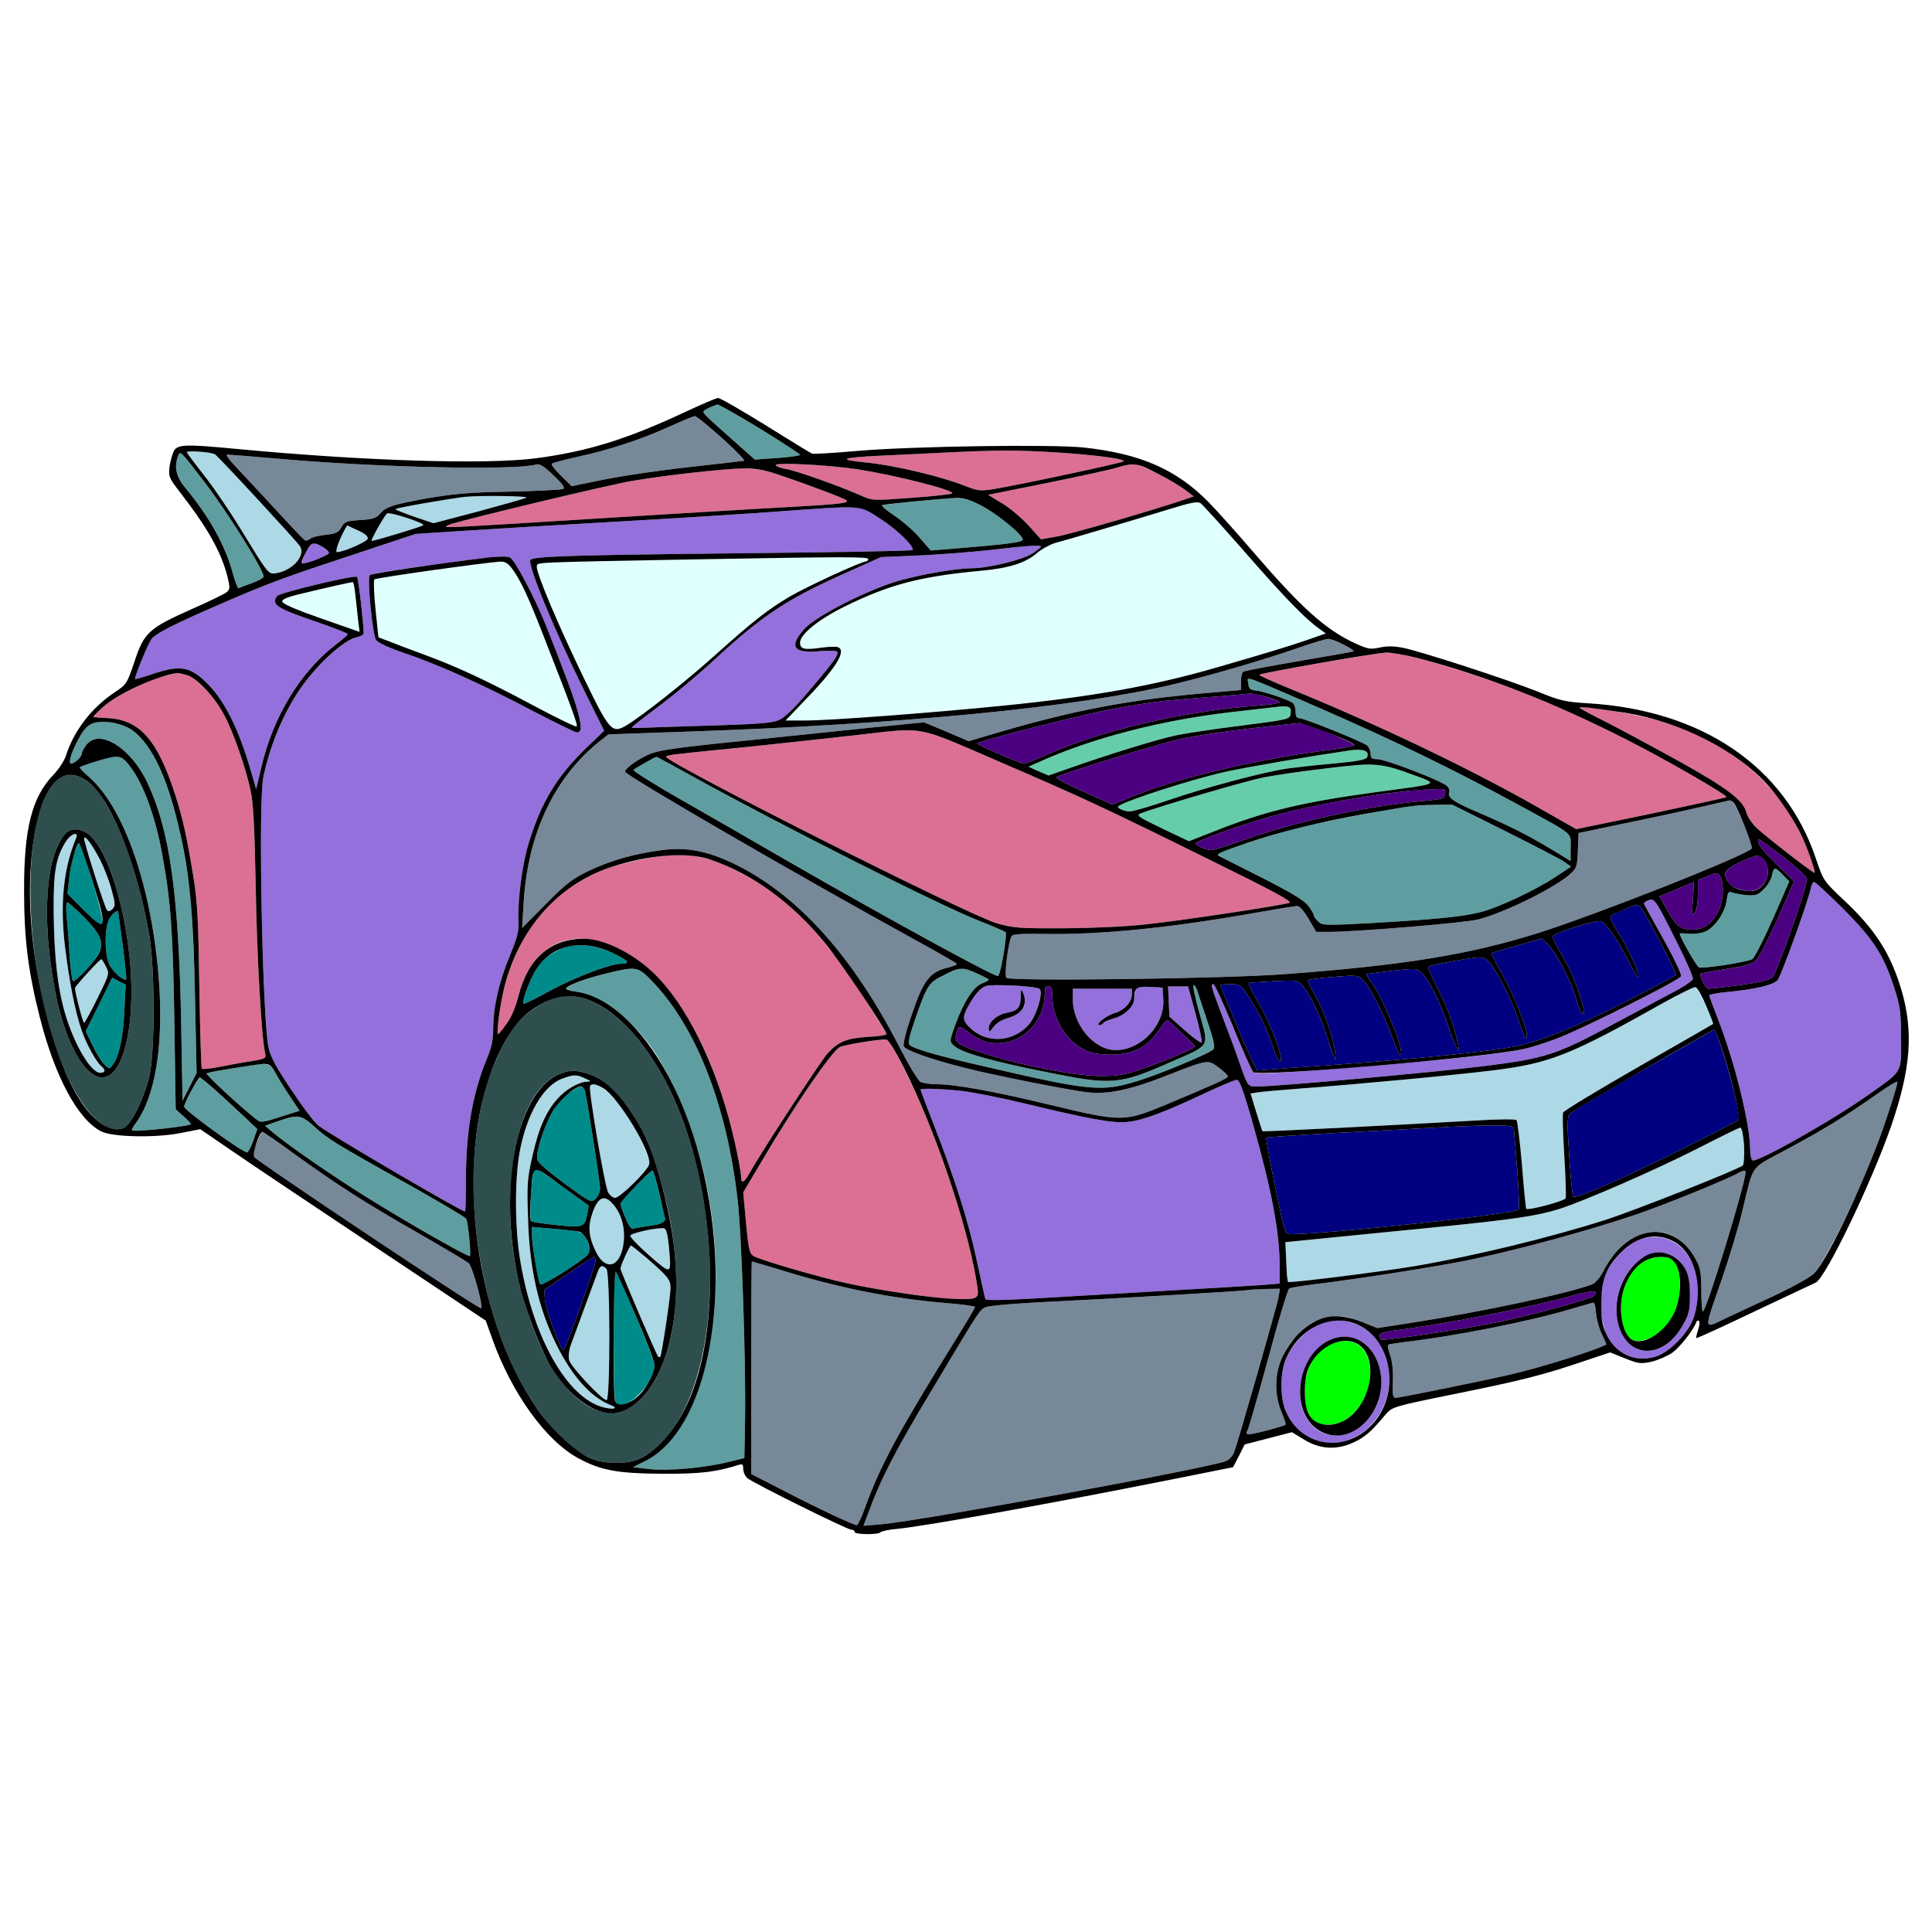 <?xml version="1.0" encoding="utf-8"?>
<!-- Generator: Adobe Illustrator 21.0.0, SVG Export Plug-In . SVG Version: 6.00 Build 0)  -->
<svg version="1.1" baseProfile="tiny"
	 id="svg194" inkscape:version="0.92.2 5c3e80d, 2017-08-06" sodipodi:docname="30 #13645.svg" xmlns:cc="http://creativecommons.org/ns#" xmlns:dc="http://purl.org/dc/elements/1.1/" xmlns:inkscape="http://www.inkscape.org/namespaces/inkscape" xmlns:rdf="http://www.w3.org/1999/02/22-rdf-syntax-ns#" xmlns:sodipodi="http://sodipodi.sourceforge.net/DTD/sodipodi-0.dtd" xmlns:svg="http://www.w3.org/2000/svg"
	 xmlns="http://www.w3.org/2000/svg" xmlns:xlink="http://www.w3.org/1999/xlink" x="0px" y="0px" viewBox="0 0 850 850"
	 xml:space="preserve">
<sodipodi:namedview  bordercolor="#666666" borderopacity="1" gridtolerance="10" guidetolerance="10" id="namedview196" inkscape:current-layer="svg194" inkscape:cx="719.95421" inkscape:cy="460.05667" inkscape:pageopacity="0" inkscape:pageshadow="2" inkscape:window-height="978" inkscape:window-maximized="1" inkscape:window-width="1920" inkscape:window-x="0" inkscape:window-y="1" inkscape:zoom="0.41647059" objecttolerance="10" pagecolor="#ffffff" showgrid="false">
	</sodipodi:namedview>
<g id="g192" transform="translate(0,0) scale(1,1)">
	<path id="path4" fill="none" d="M0,0h425h425v425v425H425H0V425V0z M315.9,175.1c-0.8,0-7.7,3-15.4,6.6
		c-24.9,11.6-42,16.9-64.5,19.9c-22.2,2.9-76.2,1.2-132-4.1c-22.1-2.1-25.6-2-27.4,0.7c-0.7,1.3-1.6,4.4-2,7
		c-0.5,4.5-0.3,5,4.7,11.5c12.2,15.8,18,26.1,20.8,37.1c1.1,4.5,1.1,5.4-0.2,6.6c-0.8,0.8-7.9,4.2-15.8,7.7
		c-18.6,8.3-20.8,10.2-25,23.2c-3.2,9.4-3.4,9.8-8.5,13.2c-10.3,6.8-18.1,17-21.6,28c-0.7,2.2-3.2,6-5.6,8.5
		c-9.4,9.8-12.9,23.7-12.8,51c0,21.2,1.8,35.4,6.9,55.5c6.6,26.1,16.7,44.9,26.9,50.2c4.8,2.6,24,3,35,0.8l8.7-1.7l14.2,9.7
		c7.8,5.4,36.1,24.3,62.8,42.1l48.6,32.4l2.8,7.8c8.6,24.2,23.8,45.3,38.2,52.9c9.8,5.3,17.4,6.6,37.3,6.7c16.5,0,22.7-0.7,33.3-4
		c1.3-0.4,1.7,0,1.7,1.9c0,1.3,0.8,3.1,1.8,4c2.2,2,43.9,22.7,45.8,22.7c0.8,0,1.4,0.4,1.4,1c0,1.2,10.7,1.3,11.4,0.1
		c0.3-0.4,3.8-1.2,7.7-1.5c12.6-1.3,65.1-10.7,118.9-21.4l28.5-5.7l2.6-5l2.5-5l10.4-2.7l10.4-2.7l5.1,3.1c7,4.4,14.3,4.9,21.8,1.5
		c5.1-2.3,8-4.8,14.4-12.5c2.8-3.2,3.2-3.4,29.8-8.8c29.7-6,39.2-8.4,56.9-14.4l12-4l6.5,2.6c6,2.4,6.9,2.5,11.7,1.5
		c2.9-0.7,7-2.5,9.2-4c3.4-2.5,9.3-10,10.5-13.4c0.2-0.7,0.8-0.9,1.2-0.5c0.4,0.4,0.2,2.1-0.4,3.9c-0.6,1.8-1,3.4-0.8,3.6
		c0.2,0.2,11.8-5.1,25.8-11.8c14-6.6,26-12.3,26.7-12.6c4.3-1.8,24.7-44.2,33.3-69.1c8.6-25,9.8-41.3,4.5-59.5
		c-4.8-16.2-11.6-26.8-25.5-39.8c-8.8-8.3-8.9-8.5-12.1-17.9c-1.7-5.2-4.7-12.4-6.6-15.9c-17.1-31.1-51.1-50.2-94.1-52.7
		c-9.6-0.6-12-1.1-21.7-5.1c-13.5-5.4-51.7-17.8-59.4-19.3c-4-0.8-7-0.8-10.2-0.1c-4.1,0.9-5.1,0.7-10.9-1.9
		c-13-6.1-23.3-15.3-44.6-40c-7.8-9.1-16.8-19.1-19.9-22.2c-14.1-14.3-29.9-21.2-54.7-23.9c-13.9-1.5-75.6-0.6-99.9,1.5
		c-10.1,0.9-19,1.4-19.7,1.2c-0.7-0.3-9.9-5.9-20.6-12.6C326,180.4,316.7,175,315.9,175.1z"/>
	<path id="path6" fill="#5F9EA0" d="M315.7,178c1.5,0,36.3,21.2,36.3,22.1c0,0.4-4.5,1-10,1.4l-9.9,0.7l-9.8-8.7
		c-15.2-13.6-14-12-10.7-13.9C313.2,178.8,315,178.1,315.7,178z"/>
	<path id="path8" fill="#778899" d="M305.7,183.1c1.5-0.1,22.9,19.2,21.7,19.6c-0.5,0.1-11.4,1.4-24.2,2.8
		c-12.8,1.4-29.7,3.9-37.5,5.5l-14.2,2.9l-4.7-4.6c-2.6-2.6-4.5-5-4-5.3c0.4-0.4,5.4-1.7,11.2-3c13.6-2.9,28-7.6,40.5-13.3
		C300,185.2,305,183.1,305.7,183.1z"/>
	<path id="path10" fill="#ADD8E6" d="M94.6,199.9c1.3,0.7,35.3,37.5,37.3,40.3c3,4.3-3.9,11.6-11.5,12.1c-2.3,0.2-3.6-1.6-12.7-16.6
		c-5.6-9.3-13.6-21.1-17.7-26.3s-7.6-9.9-7.8-10.4C81.9,198.1,92.7,198.8,94.6,199.9z"/>
	<path id="path12" fill="#DB7093" d="M464,199c17.6,1.1,31.5,2.9,30.3,4c-0.8,0.7-44.7,10.1-56.6,12.1c-6.1,1-7.3,0.9-12-0.9
		c-11.7-4.7-32.1-9.5-45.4-10.8c-12.1-1.2-9.9-2.1,6.8-2.9c9-0.4,22.9-1.1,30.9-1.5C439.9,198,447.1,198,464,199z"/>
	<path id="path14" fill="#5F9EA0" d="M89.9,212c10.2,13.3,26.1,38.7,26.1,41.7c0,0.5-2.3,1.8-5.2,2.9c-2.9,1-5.5,2-5.9,2.2
		c-0.3,0.1-1.4-2.7-2.4-6.3c-3.3-12.4-10.4-25.1-20.9-37.8c-4.2-5-5.1-9.4-3.2-14.2C79.3,198.2,79.4,198.3,89.9,212z"/>
	<path id="path16" fill="#778899" d="M100,200c0.8,0,11.9,0.9,24.5,2c42.6,3.7,102.1,5,111.2,2.4c1.7-0.5,3.4,0.5,7.8,4.7
		c3.9,3.7,5.2,5.5,4.3,6c-0.7,0.4-11.2,0.9-23.3,1.2c-17.8,0.3-24.8,0.9-36.8,3c-15.4,2.8-18,3.7-20.8,7c-1.3,1.6-3.1,2.2-8.4,2.5
		c-6.1,0.4-6.9,0.7-8.3,3.2c-1.3,2.3-2.4,2.8-7,3.3c-2.9,0.3-6,1.1-6.7,1.7c-0.8,0.7-1.8,1-2.2,0.8c-0.5-0.1-6.4-6.4-13.2-13.8
		c-6.9-7.4-14.7-15.9-17.5-18.8C100.8,202.3,99.2,200,100,200z"/>
	<path id="path18" fill="#DB7093" d="M377.5,206.5c16,2.5,41.5,8.9,41.5,10.5c0,0.4-7.9,1.3-17.6,2c-17.5,1.3-17.5,1.3-22.7-1
		c-9.4-4.2-28.4-10.9-32.6-11.6c-2.3-0.4-4.4-1.1-4.8-1.7C340.5,203.3,364.4,204.5,377.5,206.5z"/>
	<path id="path20" fill="#DB7093" d="M498.7,204.1c2.6-0.1,17.2,7.2,22.7,11.4l3.8,2.9l-3.8,1.3c-11.8,4.1-49.9,15.2-56.2,16.3
		l-7.2,1.3l-5.5-6.1c-3.1-3.4-8.3-7.8-11.7-9.8l-6.1-3.7l25.9-5.2c14.2-2.9,28.2-5.9,30.9-6.8C494.3,204.9,497.5,204.2,498.7,204.1z
		"/>
	<path id="path22" fill="#DB7093" d="M341.8,208.6c12.3,4.1,29.6,10.6,30.6,11.5c1.4,1.2-2.4,1.7-23.9,2.9c-18.6,1-66.8,3.9-124,7.5
		c-13.2,0.8-25.1,1.5-26.5,1.4c-2.3,0-2.4-0.1-0.5-1c3.7-1.6,71-17.8,81.1-19.4c5.4-0.9,16.9-2.5,25.4-3.5
		C326.4,205.4,332.6,205.5,341.8,208.6z"/>
	<path id="path24" fill="#ADD8E6" d="M231.5,219c-1.1,0.5-10.7,3.2-21.4,6.1l-19.4,5.1l-8.3-2.8c-4.6-1.6-8.4-3.1-8.4-3.4
		c0-0.5,22.3-4.4,30.5-5.4C211.5,217.9,233.4,218.2,231.5,219z"/>
	<path id="path26" fill="#5F9EA0" d="M431.9,222.5c7.1,3.8,18.1,12.8,18.1,14.9c0,1.2-6.9,2.1-33,4.2l-7.5,0.6l-4.8-5.5
		c-2.6-3.1-7.7-7.5-11.3-9.9c-3.6-2.4-5.9-4.4-5.2-4.6c0.8-0.1,7.2-0.9,14.4-1.6C423.2,218.4,424.3,218.5,431.9,222.5z"/>
	<path id="path28" fill="#E0FFFF" d="M528.2,221.4c0.9,0.6,9.7,10.3,19.6,21.6c17.2,19.7,26.4,29.2,32.6,33.6l2.9,2.1l-8.9,3.1
		c-7.9,2.7-16.8,5.4-39.9,12.1c-27.5,7.9-53.8,12.6-92.5,16.5c-31.7,3.2-76.7,6.6-88,6.6h-8.4l6.5-6.8
		c15.4-15.7,20.7-23.9,16.5-25.5c-0.8-0.3-4.2-0.2-7.6,0.3c-7.2,1-9,0.6-9-2.3c0-3.7,8.4-10.4,20.3-16.2
		c19.5-9.5,32.8-12.9,59.3-15.4c12.5-1.1,19.8-3.5,24.9-8c1.9-1.6,5.4-3.5,7.7-4.2c6.4-1.7,36.6-10.7,50.3-14.9
		C523.8,221.1,526.9,220.5,528.2,221.4z"/>
	<path id="path30" fill="#9370DB" d="M387.1,228.1c7.5,4.8,15.3,12.4,14.4,13.9c-0.2,0.4-33.8,1-74.7,1.4
		c-73.5,0.8-91.9,1.3-93.4,2.9c-1.6,1.6,10.1,30.1,23.7,57.7l8.7,17.5l-8.3,8c-12.6,12.3-19.2,23.2-24.8,41.1
		c-2.8,8.8-5,25.2-4.6,34.2c0.3,4.7-0.4,7.4-3.8,15.7c-4.8,11.6-7.3,22.6-7.3,32c0,4.7-0.7,8.2-2.4,12.3
		c-6.6,15.7-9.6,32.6-9.6,53.9c0,7.9-0.2,14.3-0.4,14.3c-1.7,0-58.5-33.3-64.4-37.7c-1.8-1.3-7.2-8.5-12.1-15.9
		c-6.8-10.1-9.2-14.7-10-18.7c-2.7-14.2-4.5-107.3-2.3-118.5c2.8-13.9,8.9-28.5,16.3-39.2c7.3-10.6,19.2-21.5,24.7-22.6
		c1.8-0.4,3.2-1.1,3.2-1.7c0-4-2.3-24.3-2.9-24.9c-0.9-1-34.4,7-35.3,8.5c-2.4,3.8-0.3,5.2,17.5,11.3c7.5,2.6,13.7,5,13.7,5.4
		c0,0.3-2.2,2.3-5,4.4c-15.8,12.1-27.9,31.9-33.1,54.5l-2.2,9.3l-2.4-8.3c-5.3-18.3-11.7-31.1-19.5-38.6c-7.3-7.1-11.6-7.8-23.5-3.8
		c-4.2,1.4-7.7,2.4-7.9,2.3c-0.4-0.5,5.3-14.7,7.1-17.4c1.8-2.7,10.1-6.9,34.5-17.4c18.4-7.9,25.4-10.4,55.7-20.4l26.2-8.7l21.8-1.4
		c12-0.8,42.1-2.6,66.8-4c24.8-1.4,56.3-3.4,70-4.4C380.2,222.3,377.7,222.1,387.1,228.1z M224.2,245.2c-1.9-0.9-4.9-0.6-38.2,3.9
		c-12.4,1.7-22.9,3.4-23.3,3.9c-1.3,1.1,1.2,26.1,2.7,28.5c0.9,1.3,5.4,3.4,12.7,5.9c14.3,4.8,34.4,13.8,56.5,25.5
		c9.5,4.9,18,9.1,19,9.3c1.6,0.2,1.9-0.3,1.8-3.7c-0.1-6.3-16.9-49.3-24.8-63.9C228,249.9,225.1,245.7,224.2,245.2z"/>
	<path id="path32" fill="#E0FFFF" d="M220.2,247.1c4.8-0.2,9,7,19.1,33.1c12.3,31.4,15,38.8,14.4,39.4c-0.3,0.4-9.1-3.9-19.4-9.4
		c-20.8-11.1-33.7-17.1-48.8-22.6c-5.5-2-12-4.5-14.5-5.5l-4.5-1.7l-1.3-12.4c-0.7-6.8-0.9-12.7-0.5-13.1s12.5-2.3,26.8-4.2
		S218.7,247.2,220.2,247.1z"/>
	<path id="path34" fill="#ADD8E6" d="M186.2,231.1c-0.6,0.6-21.4,6.9-22.7,6.9c-0.7,0,5.7-11.3,6.8-12.1
		C171.5,225.1,187.2,230.2,186.2,231.1z"/>
	<path id="path36" fill="#ADD8E6" d="M152.9,231.2c0.3,0.2,2.5,1.2,4.9,2.3c2.7,1.2,4.2,2.5,4,3.5c-0.3,1.3-10.3,5.8-13.5,5.9
		c-0.7,0.1-0.2-2.2,1.4-5.9C151.2,233.7,152.6,231.1,152.9,231.2z"/>
	<path id="path38" fill="#9370DB" d="M138.2,239c1.8,0,6.8,3.4,6.5,4.4c-0.3,0.9-9,4.4-11.4,4.5c-1.1,0.1,0.7-4.8,3-7.7
		C136.8,239.6,137.7,239,138.2,239z"/>
	<path id="path40" fill="#9370DB" d="M458,240.5c0,0.3-1.7,1.6-3.8,3c-4.2,2.8-19,6.4-26.2,6.5c-7.1,0-22.7,2.7-32.5,5.5
		c-13.4,3.8-36.2,15.4-41.4,21c-7.2,7.8-5.2,11.1,6.3,10c4.1-0.3,7.6-0.3,7.9,0.2c0.8,1.3-1.3,4.3-12.2,17.1
		c-5.7,6.8-10.7,11.8-13,12.8c-3,1.5-8.1,1.9-29.6,2.6c-14.3,0.4-28.1,0.9-30.8,1c-2.6,0.2-4.7,0.1-4.7-0.2
		c0.1-0.3,5.4-4.5,11.9-9.3c6.5-4.9,17.2-13.8,23.7-19.8c21.8-20.2,32.4-27.2,58.6-38.9l15.4-6.9l16.5-0.7c9-0.4,23.2-1.5,31.4-2.4
		C451.4,240.1,458,239.7,458,240.5z"/>
	<path id="path42" fill="#E0FFFF" d="M382,246c0,0.5-0.5,1-1,1c-2,0-26.3,11.2-33.6,15.5c-9.9,5.9-16.1,10.8-32.4,25.4
		c-13.1,11.8-32.2,26.9-39.5,31.3c-6.2,3.6-7.3,2.5-18.4-20.4c-11.4-23.5-21.4-47.1-20.9-49.6c0.4-1.9-4.2-1.7,69.3-3.1
		C372.6,244.9,382,244.9,382,246z"/>
	<path id="path44" fill="#E0FFFF" d="M155.2,256.1c0.3-0.1,0.9,2.7,1.2,6.1c0.4,3.5,0.9,8.4,1.2,11l0.6,4.8l-16.9-5.9
		c-10.9-3.8-16.9-6.4-17.1-7.4c-0.3-1.4,6.6-3.5,25.8-7.5C152.5,256.6,154.8,256.2,155.2,256.1z"/>
	<path id="path46" fill="#778899" d="M584.3,281.1c2.1-0.1,12.6,5.1,11.2,5.5c-0.5,0.2-11.5,2.1-24.3,4.3
		c-12.8,2.2-23.7,4.3-24.2,4.6c-0.6,0.3-1,2.3-1,4.4v3.7l-14.1,1.2c-35.9,3.1-59.8,7.7-95.6,18.3l-10.1,3l-9.8-4.2l-9.9-4.1l-26,2.6
		c-14.3,1.5-36.8,3.8-50,5.2c-32.2,3.2-40.4,4.4-44.5,6.1c-4.9,2-11,6.3-11,7.8c0,1.6,77.5,46.5,128.7,74.6
		c9.5,5.2,17.3,9.7,17.3,10c0,0.4-2.1,1.2-4.7,1.8c-7.3,1.9-10.2,5.8-15.1,20.3c-2.4,6.9-4,13.2-3.6,14.1c0.6,1.7,11.9,5.8,27.2,9.6
		c11.6,3,46.8,10,53.9,10.7c8.6,0.9,18-1,32.8-6.7c20.5-8,19.7-7.8,24.6-4.3c2.3,1.7,4.1,3.5,4.1,4c-0.2,0.9-5,3.1-27.7,12.6
		c-17.8,7.4-19.3,7.4-50,0c-25.3-6.1-42.4-9.2-50.9-9.2c-2.6,0-5.6-0.5-6.6-1c-1.1-0.6-5.2-7.4-9.2-15.2
		c-20.8-40.5-45.1-67.4-73.1-80.9c-11.7-5.6-20.9-7.3-31.4-5.9c-12.4,1.6-22.7,4.6-32.2,9.1c-7.4,3.6-10,5.6-19,14.7l-10.4,10.5
		l0.7-11.4c1.8-30.2,13.6-55.1,33.7-71l3.6-2.8l31.4-1.1c96.8-3.2,175.3-10.8,217.9-21.1c15.4-3.7,38.8-10.5,54-15.8
		C577.3,282.9,583.3,281.1,584.3,281.1z"/>
	<path id="path48" fill="#DB7093" d="M610.1,287.1c6.4-0.2,33,7.4,55.2,15.8c16.7,6.4,33,13.6,51.1,22.9
		c16.6,8.4,43.9,24.2,43.2,24.9c-0.2,0.2-15.2,3.5-33.2,7.3l-32.9,6.8l-17.4-9.9c-30.3-17.2-69.9-36.1-108.8-52
		c-7.3-3-13.3-5.7-13.3-6s11.8-2.6,26.3-5.1C594.7,289.3,608.1,287.2,610.1,287.1z"/>
	<path id="path50" fill="#DB7093" d="M78,296.1c0.3-0.1,2.2,0.4,4.2,0.9c4.5,1.3,12.3,9.6,16.6,17.9c3.9,7.2,9.5,23.5,11.5,33.1
		c1.2,5.5,1.7,16.6,2.2,41.5c0.5,30.4,2.5,66.6,4.1,73.6c0.6,2.6,0.5,2.7-6.8,3.9c-4,0.6-10.2,1.8-13.8,2.5c-3.6,0.7-6.8,1-7.2,0.7
		c-0.3-0.4-0.8-16.5-1.1-35.7c-0.4-28.7-0.8-37.3-2.5-48c-2.9-17.9-4.7-26.4-8.3-37.4c-7.8-24-15.7-32.7-30.2-33.2
		c-3.1-0.1-5.7-0.4-5.7-0.5c0-0.2,1.7-1.9,3.8-3.9c4.9-4.6,19.5-12.1,26.9-13.9C74.9,296.8,77.7,296.1,78,296.1z"/>
	<path id="path52" fill="#5F9EA0" d="M581.5,311.9c32,14,57.5,26.4,85.5,41.6c26.4,14.4,24,12.5,24,19.4v5.9l-8.2-5
		c-10.5-6.3-18.5-10.4-32.3-16.3c-11.1-4.7-13.8-6.6-12.9-9c0.3-0.7-0.1-1.9-1-2.7c-2.1-2.2-27.1-11.8-30.6-11.8c-2.5,0-3-0.4-3-2.4
		c0-1.3-0.7-2.9-1.5-3.6c-2-1.7-27.5-11.9-29.7-12c-1.3,0-1.8-0.8-1.8-2.9c0-1.6-0.6-3.3-1.2-3.8c-2-1.5-12.9-5.2-16.3-5.5
		c-2.4-0.2-3.1-0.8-3.3-3.1C548.8,297.4,545.3,296.2,581.5,311.9z"/>
	<path id="path54" fill="#4B0082" d="M550.4,305.1c1.7-0.2,12.6,3.1,12.6,3.9c0,0.4-4.2,1.1-9.2,1.4c-32.7,2.5-68.3,10.7-92.2,21.2
		c-5.4,2.4-10.4,4.4-11,4.4c-1.6,0-20.6-8.2-20.6-8.9c0-0.9,37.3-10.5,56.5-14.6c8.8-1.8,22.1-3.9,29.5-4.5c7.4-0.6,18-1.5,23.5-1.9
		C545,305.6,549.9,305.2,550.4,305.1z"/>
	<path id="path56" fill="#66CDAA" d="M567.8,314.1c-0.3,2.3-0.9,2.5-21.3,5.1c-11.5,1.4-24.6,3.4-29,4.3
		c-8.1,1.7-30.4,8.6-47.1,14.5l-9.1,3.2l-4.4-1.9l-4.4-2l5-2.2c22.6-10.2,52.5-18,82.5-21.6c7.4-0.8,16.4-1.9,20-2.3
		C567.2,310.3,568.3,310.7,567.8,314.1z"/>
	<path id="path58" fill="#DB7093" d="M733.4,318.1c32.2,10.7,53.5,30.9,63.7,60.6c1,2.9,1.5,5.3,1.2,5.3c-0.9,0-21.5-16-25.5-19.8
		c-2-1.9-4-4.9-4.4-6.5c-1.2-5.4-8.1-10.8-29.9-22.9c-11.6-6.4-26.1-14.2-32.2-17.3c-6.2-3.1-11.3-5.8-11.3-6.1
		C695,309.8,723.2,314.7,733.4,318.1z"/>
	<path id="path60" fill="#5F9EA0" d="M62.8,325.5c8.9,10.1,17.2,36.7,20.8,66.6c0.9,8,1.8,26.8,2.2,46.7l0.7,33.3l-3.1,6.1l-3.1,6.1
		l-0.6-34.4c-1.1-56.9-5-84.7-14.9-105.6c-7.2-15.3-21-23.9-26.7-16.7c-1.2,1.5-2.1,3.2-2.1,3.9c0,1.6-3.6,4.8-4.9,4.4
		c-1.2-0.5,0.8-6.3,4.3-12.3c1.9-3.2,3.6-4.8,5.9-5.5C48.2,316.1,57.3,319.2,62.8,325.5z"/>
	<path id="path62" fill="#4B0082" d="M571.8,318.1c2.5-0.2,25.4,9.2,24,9.9c-0.7,0.4-7.1,1.5-14.3,2.4c-30,4-63.8,12.1-82,19.5
		l-10,4.1l-12.8-5.7c-7-3.1-12.4-6-12-6.3c1.5-1.4,45.7-15,54.8-16.9c8.5-1.8,24.9-4.1,43-6C566.9,318.6,571.1,318.2,571.8,318.1z"
		/>
	<path id="path64" fill="#DB7093" d="M439.2,334.9c37.3,16.1,45.5,19.9,94.1,43.9c26.6,13.1,35.4,17.8,34,18.4
		c-2.6,1-45,7.5-62.3,9.4c-8.7,1-23.2,1.7-36.5,1.8c-20.2,0.1-22.7-0.1-30-2.2c-12.7-3.7-145.4-70.6-145.5-73.3
		c0-0.4,2.6-0.9,5.8-1.2c3.1-0.4,17.2-1.8,31.2-3.2c14-1.5,34.7-3.7,46-5C407.8,319.9,402,318.9,439.2,334.9z"/>
	<path id="path66" fill="#66CDAA" d="M601.5,333.1c-0.4,1.1-4,1.8-14.3,2.8c-7.5,0.6-16.8,1.7-20.7,2.2
		c-10.3,1.5-35.6,8.2-52.3,13.9c-8.1,2.8-15.8,5-17.2,5c-2.5,0-5.9-1.6-5-2.3c3.1-2.4,32.2-11.8,47-15.1c10.1-2.2,36.9-6.8,54.5-9.4
		C599.9,329.3,602.6,330.3,601.5,333.1z"/>
	<path id="path68" fill="#5F9EA0" d="M57.3,337.3c5.9,7.7,11.1,22.1,14.1,38.7c3.7,20.2,4.7,33.8,5.3,72.8l0.6,39.2l3.1,2.8
		c1.7,1.5,3.3,3.1,3.6,3.7c0.5,0.9-24.8,3.7-25.9,2.8c-0.3-0.2,0.5-1.6,1.6-3.1c8.5-11.5,12.2-33.7,10.3-61.6
		c-2.9-41.5-15.2-77.3-31.1-91c-2.4-2-4-3.8-3.7-4.1c0.3-0.3,4-1.6,8.4-2.9C52.4,332,53.5,332.2,57.3,337.3z"/>
	<path id="path70" fill="#5F9EA0" d="M288.9,333c0.2,0,7.2,3.8,15.5,8.4c38.3,21.2,109.4,57.1,126.1,63.6c6.1,2.4,11.4,4.7,11.9,5.1
		c0.9,0.8-2.1,18.6-3.3,19.3c-1.1,0.7-49.7-25.9-93.1-50.9c-14-8.1-35-20.2-46.6-26.8c-11.7-6.7-21-12.5-20.7-13
		c0.2-0.4,2.5-1.8,5.1-3.2C286.4,334.2,288.7,333.1,288.9,333z"/>
	<path id="path72" fill="#66CDAA" d="M620.9,340.6c12.4,4.6,13.5,4-15.4,7.9c-32.6,4.4-49.1,8.4-71.2,17.2l-11.2,4.4l-11.8-5.6
		c-10.8-5.2-11.6-5.8-9.3-6.7c8.3-3.1,45.3-14,53.6-15.7c8.7-1.7,28.3-4.3,41.4-5.5C605.6,335.9,610.6,336.7,620.9,340.6z"/>
	<path id="path74" fill="#2F4F4F" d="M43.7,349.2c9.4,13.2,17.4,35.9,22,62.3c2.5,15,2.5,52.2-0.1,62.5c-2.5,9.9-7.9,20.7-11.1,22.2
		c-9.6,4.3-22.7-12.1-31.3-39.2c-13.5-42.3-13-99.1,0.9-113C29.6,338.5,37.5,340.6,43.7,349.2z M28.8,366.7
		c-8.8,10-10.6,37.1-4.7,68.7c5.3,28.2,17.3,45.2,25.8,36.2c7-7.5,9.8-30.5,6.6-54.9c-2.9-22.1-9.2-41-16.2-48.5
		C36.7,364.5,31.4,363.8,28.8,366.7z"/>
	<path id="path76" fill="#ADD8E6" d="M33.5,368.7c-5.5,13.2-7.1,28.4-5,46.9c1.9,15.8,4.5,29.4,7.4,37.6c2.1,6.2,6.4,13.9,8.6,15.8
		c2.1,1.7,1.9,3-0.4,3c-4.1,0-11.5-12.5-15.5-26.2c-3.3-11.4-4.8-25.1-5-44.8c-0.1-17.5,0.9-23.6,5.4-30.8
		C31.1,366.8,34.8,365.6,33.5,368.7z"/>
	<path id="path78" fill="#ADD8E6" d="M39.1,370c3.4,4.3,7.8,13.6,9.9,21.1c1.8,6.5,1.8,7.5,0.5,8.8c-0.9,1-1.8,1.2-2.4,0.6
		c-1-1.1-10.1-29.6-10.1-31.6C37,368.1,37.9,368.6,39.1,370z"/>
	<path id="path80" fill="#008B8B" d="M34.8,371c1.3,0,11.1,33.2,10.4,35.1c-0.6,1.6-1.8,0.9-8.1-5.5l-7.4-7.4l0.7-6.5
		c0.3-3.5,1.3-8.5,2.2-11.1C33.5,373.1,34.5,371,34.8,371z"/>
	<path id="path82" fill="#008B8B" d="M29.6,397c0.5,0,3.9,3,7.6,6.7c7,7.3,8.5,10.8,6.5,15.5c-1.5,3.3-10.5,13-11.6,12.4
		c-0.4-0.3-1.1-5.4-1.5-11.3c-0.3-5.9-0.9-13.6-1.3-17.1C29,399.7,29.1,397,29.6,397z"/>
	<path id="path84" fill="#008B8B" d="M52,401.2c0,0.2,0.9,6.8,2,14.8c1,7.9,1.7,14.6,1.5,14.9c-0.9,0.9-5.6-3.1-7.2-6.2
		c-2.5-4.7-2.4-17.3,0.1-21C49.9,401.5,52,400.1,52,401.2z"/>
	<path id="path86" fill="#ADD8E6" d="M44.6,422c0.2,0,1.1,1.4,2,3.2c1.6,3.2,1.6,3.2-3.7,14C40,445.1,37.3,450,37,450
		c-0.6,0-4-13.3-4-15.3c0-0.5,2.5-3.5,5.7-6.8C41.8,424.7,44.4,422,44.6,422z"/>
	<path id="path88" fill="#008B8B" d="M49.4,430.1l2.9,1.6l3,1.5l-0.6,11.6c-0.5,11.6-2.3,19.9-5.1,23.7c-1.4,1.9-1.4,2-3.5,0
		c-1.2-1-3.6-4.8-5.3-8.4l-3.1-6.4l5.9-11.8L49.4,430.1z"/>
	<path id="path90" fill="#4B0082" d="M630.8,347.2c5-0.2,5.3-0.1,5,2c-0.3,2.1-1,2.4-8.8,3.1c-24.6,2.2-55.9,8.9-78.1,16.7
		c-7.8,2.8-14.9,5-15.9,5c-2.2,0-7-2-7-3c0-0.9,18.9-7.7,32.1-11.5c16.8-4.9,41.8-9.5,63.9-11.8
		C623.9,347.5,627.9,347.2,630.8,347.2z"/>
	<path id="path92" fill="#778899" d="M761.1,352.1c1.2-0.2,2.6,2.3,6.4,11.1c2,4.8,3.5,9.3,3.2,10c-1,2.6-66.7,28.6-93.7,37.2
		c-30.4,9.6-59.3,14.3-112,18.2c-26.6,2-120.6,3.2-122.2,1.6c-1.1-1.1,0.8-15.9,2.3-18.4c0.5-0.8,4.6-1.1,14.1-0.9
		c25.5,0.4,56.2-2.7,94.8-9.6c8-1.4,15.4-2.6,16.4-2.7c1.3-0.1,2.9,1.6,5.3,5.6l3.4,5.8h5.7c13-0.1,60.1-4,65.6-5.5
		c12.2-3.2,34.5-14.3,40.8-20.3c2.4-2.2,2.8-3.3,3-10.1l0.3-7.6l20.5-4.3c11.3-2.3,26.1-5.5,33-7.1
		C754.9,353.5,760.8,352.2,761.1,352.1z"/>
	<path id="path94" fill="#5F9EA0" d="M631.2,354.1l7.7-0.1l23.3,11.6c12.8,6.4,24.6,12.5,26.2,13.7l2.8,2l-6.8,4.5
		c-9.5,6.2-25.6,13.7-33.4,15.6c-8.2,2-19.8,3.1-47.3,4.7c-20.5,1.1-21.8,1.1-23.7-0.6c-1.1-1-2-2.3-2-2.8c0-0.6-1.1-2.5-2.5-4.3
		c-1.9-2.4-7.4-5.7-20.8-12.5c-19.9-10-19.3-9.7-18.5-10.5c1.1-1.1,24.5-8.5,35.8-11.4c9.8-2.4,38.9-8,48.5-9.3
		C622.2,354.5,627,354.2,631.2,354.1z"/>
	<path id="path96" fill="#4B0082" d="M784.9,377.3c5.9,4.5,10.1,8.5,10.1,9.5c0,3.6-13.3,41.4-15.1,43.1c-1.4,1.3-5.5,2.3-14.3,3.5
		c-6.8,0.9-13.1,1.6-13.9,1.6c-1.3,0-4.3-5.8-3.4-6.7c0.2-0.1,5.2-1,11.2-2c7.9-1.2,11.4-2.2,13-3.7c1.3-1.2,5.6-9.5,9.6-18.5
		l7.2-16.4l-7.5-7.3c-4.2-4-7.8-8.2-8.1-9.4C773,368.1,773.3,368.4,784.9,377.3z"/>
	<path id="path98" fill="#DB7093" d="M324.9,383.5c21.1,10.7,36,25.7,55.5,55.9c5.3,8.2,9.6,15.2,9.6,15.6c0,0.4-3.7,1-8.3,1.2
		c-9.2,0.6-12.6,2-17.4,7c-2.9,3.1-29,43.1-34.3,52.5c-2.7,4.9-4,5.4-4,1.7c0-1.5-1.2-7.9-2.6-14.3c-8.5-38.3-24.6-68.3-43.9-81.4
		c-23.7-16.2-44.9-9.3-51.4,16.5c-1.2,4.8-3.1,9.4-5.2,12.2c-1.8,2.5-3.5,4.6-3.7,4.6c-1,0,0.8-13.1,2.8-21.1
		c6.5-25.5,23.8-44.8,46.8-52.4c2.9-0.9,9.2-2.5,14-3.5C299.8,374.4,309.5,375.7,324.9,383.5z"/>
	<path id="path100" fill="#4B0082" d="M775.6,389.3c-2.7,3-6.2,3.4-11.5,1.6c-3.3-1.2-5.1-3.5-5.1-6.7c0-1.7,5.8-5.1,13-7.5
		C777.3,375,780.1,384.5,775.6,389.3z"/>
	<path id="path102" fill="#5F9EA0" d="M784.4,384.9l2.8,2.9l-7.3,16.7c-4.1,9.2-8.1,17.1-9,17.5c-2.3,1.3-21.8,4.3-23.4,3.6
		c-1.1-0.4-8.5-13.4-8.5-14.9c0-0.1,1.8-0.1,4,0.1c2.2,0.2,5.5-0.2,7.1-0.9c4.2-1.7,8.7-8.1,9.5-13.5c0.5-3.7,0.9-4.4,2.3-3.8
		c0.9,0.4,3.7,0.9,6.3,1.2c4.2,0.3,5.1,0.1,7.8-2.6c1.7-1.7,3.3-4.4,3.6-6.1C780.4,381.3,780.9,381.3,784.4,384.9z"/>
	<path id="path104" fill="#4B0082" d="M757,385.9c1.6,3.2,1.2,10.9-1,15c-2.8,5.6-6.4,8.1-11.5,8.1c-5.2,0-7.2-1.6-11.3-9.1
		l-3.1-5.5l7.6-3.2l7.6-3.2l-0.5,7.7c-0.5,6.6-0.3,7.4,0.8,5.8c0.8-1.1,1.4-4.4,1.4-8.1v-6.2l3.8-1.5
		C755.6,383.6,755.7,383.7,757,385.9z"/>
	<path id="path106" fill="#9370DB" d="M798.1,388c0.5,0,6.2,5.3,12.7,11.7c13.3,13.4,17.7,20,22.4,34.3c2.8,8.6,3.1,10.7,3.2,22.6
		c0.1,15.5,0.8,14.3-13.4,24.4c-15.9,11.4-50,30.7-52,29.5c-0.5-0.3-1-2.3-1-4.5c0-11.5-6.8-39-14.5-58.5c-1.9-4.9-3.5-9.3-3.5-9.6
		c0-0.4,3.3-1,7.3-1.4c12.8-1.2,20.9-3.1,22.8-5.3c1.6-2,13.5-34.8,14.6-40.5C797,389.2,797.6,388,798.1,388z"/>
	<path id="path108" fill="#9370DB" d="M729.3,398.2c4.3,7.1,15.8,31.1,15.5,32.5c-0.2,0.8-4.1,3.5-8.8,5.9
		c-4.7,2.5-16.5,8.8-26.2,14c-25.3,13.6-29.6,15-57.3,18.5c-21.9,2.7-90.5,8.9-99.2,8.9c-4.5,0-4.1,0.7-8.7-12.5
		c-0.7-2.2-3.7-10.1-6.5-17.5c-5.4-14.4-5.6-15-4.2-15c0.5,0,4.3,8.4,8.6,18.7c4.2,10.4,8.2,19.3,8.9,20c0.9,1,9.3,0.6,39.4-1.7
		c42.2-3.3,70.3-6.3,79.6-8.5c3.4-0.7,9.9-2.8,14.6-4.6c11.6-4.4,54-25.7,54.6-27.4c0.3-0.8-3.1-8-7.7-16.2
		c-4.5-8.1-8.4-15.1-8.6-15.6c-0.2-0.4,0.6-1.1,1.9-1.6C727.1,395.4,727.8,395.8,729.3,398.2z"/>
	<path id="path110" fill="#000080" d="M721.8,399.2c2.9,3.7,16.2,29.2,15.5,29.8c-0.4,0.4-9.6,5.3-20.3,10.8
		c-22.6,11.7-39.2,18.4-50.5,20.6c-11.5,2.3-44,5.5-79.5,8.1c-11.8,0.8-24.3,1.7-27.7,2l-6.2,0.5l-1.9-3.7c-2.1-4-14.2-33-14.2-33.8
		c0-0.3,2-0.5,4.4-0.5c4.3,0,4.5,0.2,8.4,6.2c4.4,6.8,7.9,14.1,10.6,22.5c1,2.9,2.2,5.3,2.7,5.3c2.2,0-3.6-15.8-9.7-26.3
		c-2.5-4.4-4.4-8-4.2-8.2c0.2-0.1,5.1-0.5,10.9-0.8c10.1-0.5,10.8-0.5,12.7,1.6c3.4,3.8,7.9,12.9,10.7,21.7c3.6,11.5,4.7,13.7,3.9,8
		c-0.9-7-5.1-18.9-9-25.4c-1.9-3.2-3.2-6.1-3-6.4c0.3-0.3,5.4-0.9,11.2-1.4c10.2-0.8,10.8-0.8,13,1.3c3,2.9,9.5,15.4,12.9,25.1
		c1.5,4.3,3.1,7.8,3.5,7.8c2.6,0-7.3-24.8-12.6-31.7c-1.4-1.9-2.4-3.6-2.3-3.7c0.2-0.1,5.3-0.8,11.3-1.5c10-1.1,11-1.1,12.8,0.6
		c3.3,2.9,8.5,13.2,11.8,23.3c3.2,9.5,5.8,14.5,4.5,8.5c-1.9-8.7-4.1-14.8-8.6-23.8c-2.8-5.4-4.8-10.1-4.6-10.3
		c0.9-0.9,20.9-4.5,23.4-4.2c2.3,0.2,3.7,1.7,7.5,8.1c2.5,4.2,5.8,11.2,7.4,15.5c4.3,12.1,4.6,12.8,5.1,11.5
		c0.8-2.2-4.8-16.9-10.3-26.7c-3-5.4-5.3-10-5.1-10.2s5.2-1.8,11.2-3.4l10.8-3.1l2.8,2.7c3.7,3.6,10.3,16.3,12.5,24.2
		c0.9,3.4,2.1,6.2,2.6,6.2c1.2,0,1-1.2-1.7-9.7c-1.3-4.3-4.5-11.3-7-15.5s-4.5-8.2-4.5-8.7c0-1.4,19.4-7.6,21.3-6.8
		c2.4,0.9,7.5,8.3,12.4,17.9c2.3,4.6,4.2,7.6,4.2,6.8c0.1-2.7-4.6-12.9-8.9-19.6c-2.5-3.8-3.9-6.9-3.4-7.4s3.2-1.8,5.9-2.9
		C720.5,397.7,720.5,397.7,721.8,399.2z"/>
	<path id="path112" fill="#008B8B" d="M269.2,419.1c7.2,3.4,8.5,4.9,4.2,4.9c-4.9,0-20.9,6.1-31.8,12.1c-6,3.3-11.1,5.8-11.3,5.5
		c-0.7-0.7,1.5-7.2,4.2-12.6c2.7-5.2,5.4-8,11-10.9C251.7,414.8,260.6,415.2,269.2,419.1z"/>
	<path id="path114" fill="#5F9EA0" d="M287.4,432.2c19,20,32.3,54.1,37.1,95.3c1.8,15.2,3.7,72.5,3.3,97l-0.3,17l-7,1.7
		c-10.3,2.6-26.8,4.1-35,3.1l-7-0.8l5-2.5c26-12.6,38.4-67.6,27.4-121.5c-4.4-21.2-13.6-44.7-23-58.8c-9.7-14.3-23.4-24.9-34.4-26.4
		c-2.5-0.3-4.5-0.9-4.5-1.3c0-1.3,7.7-4.2,17.2-6.6C280.3,425,280.5,425,287.4,432.2z"/>
	<path id="path116" fill="#5F9EA0" d="M422.9,426c1.9,0,12.1,4.2,12.1,5c0,0.3-1.3,1.1-3,1.7c-3.7,1.4-8,8.1-11.6,17.9
		c-2.7,7.4-2.7,7.6-0.8,9.4c3.2,3,15.8,6.7,39.9,11.5c30.1,6.1,32.6,5.9,56.4-4.6c16.7-7.3,16-6.1,11.9-20.8
		c-1.9-6.7-3.1-12.4-2.7-12.7c0.4-0.2,1.2,1,1.8,2.8c0.5,1.8,2.6,8,4.5,13.7c2.5,7.4,3.3,10.8,2.5,11.7c-1.4,1.7-22.8,10.7-33.4,14
		c-15.5,4.8-20.7,4.4-64.3-5.7c-24.2-5.5-34.6-8.5-36.1-10.3c-0.7-0.8,0.1-4.2,2.4-10.8c5.4-15.5,5.9-16.4,12.8-19.8
		C418.6,427.4,422,426,422.9,426z"/>
	<path id="path118" fill="#9370DB" d="M457.4,435.1c1.7,1.6-1.4,11.8-4.7,15.6c-6.9,7.9-18.6,8.6-25.9,1.5c-3.4-3.1-3.5-4.9-0.6-9.9
		c2.8-5,4.9-7.3,7.3-8.4S456.1,433.8,457.4,435.1z M450,436.5c-0.7-1.6-0.9-1.1-0.9,2.1c-0.1,4.7-1.3,6.1-6.2,7
		c-4.2,0.8-7.9,4-7.9,6.8c0.1,1.9,0.2,1.9,2.1-0.6c1.2-1.6,3.7-3.2,6-3.8c4.8-1.3,7.9-4.2,7.8-7.3
		C450.9,439.5,450.5,437.6,450,436.5z"/>
	<path id="path120" fill="#4B0082" d="M461.5,434c1.1,0,1.5,1.1,1.5,4.3c0,9.7,6,19.6,14.3,23.6c3.1,1.5,6.3,2.1,11.3,2.1
		c9.7,0,16.2-3.3,21.1-10.6c2.8-4.2,3.8-5.1,4.8-4.1c0.6,0.7,3.5,3.4,6.4,6.1c2.9,2.6,5.1,4.9,4.9,5.1c-1.5,1.3-12.3,5.9-21.3,9.1
		c-9.8,3.4-12,3.8-20.5,3.8c-10.9-0.1-33.7-4.4-49.7-9.5c-12.7-4-14.5-5.1-13.7-8.7c1.1-4.3,1.2-4.3,6-0.7c2.4,1.9,6,3.7,8,4.1
		c12.3,2.3,23.7-6.5,24.9-19.3c0.2-2.6,0.4-4.9,0.5-5.1C460,434.1,460.7,434,461.5,434z"/>
	<path id="path122" fill="#9370DB" d="M505.9,434.2l5.6,0.3l0.3,5.2c0.7,11.3-9.7,22.3-21,22.3c-9.4,0-18.8-11.1-18.8-22.3V435h13
		h13v2.4c0,3.5-3.3,7.1-7.8,8.4c-3.7,1.1-8.7,5.2-6.4,5.2c0.6,0,1.4-0.4,1.7-1c0.3-0.5,2.4-1.4,4.7-2c4.7-1.3,8.8-5.3,8.8-8.6
		c0-1.2,0.3-3,0.6-3.9C500.1,434.2,501.4,434,505.9,434.2z"/>
	<path id="path124" fill="#9370DB" d="M513.9,434h4.4h4.4l3.3,12c1.8,6.6,3,12.3,2.7,12.7c-0.4,0.3-3.7-2.1-7.4-5.4l-6.8-6l-0.3-6.7
		L513.9,434z"/>
	<path id="path126" fill="#ADD8E6" d="M745.9,434.3c1.1,0.2,8.6,15.7,7.8,16.2c-0.1,0.1-14.9,8.6-32.9,18.9
		c-17.9,10.3-32.9,19.3-33.1,20.1c-0.3,0.7-0.1,9.1,0.5,18.7c0.6,9.7,0.9,18.2,0.6,19c-0.5,1.2-16.4,5.5-17.3,4.6
		c-0.2-0.2-1.1-8.8-1.9-19.3c-0.9-10.4-2-19.3-2.4-19.7c-0.5-0.5-8.7-0.4-18.3,0.2c-32.7,1.9-93.2,5-93.5,4.7
		c-0.1-0.1-1.3-3.9-2.7-8.4l-2.5-8.2l3.1-0.5c1.8-0.3,9.7-1,17.7-1.6c26.5-2,69.3-6,86-8.1c24.9-3.1,33.8-6.6,75-29.8
		C738.9,437.3,745.1,434.2,745.9,434.3z"/>
	<path id="path128" fill="#2F4F4F" d="M299.7,491c22.6,59.2,14.1,133.5-17.2,150.3c-6,3.2-17.3,3.1-23.9-0.3
		c-20-10.2-38.5-42.4-46.1-80.4c-6-30-5.7-55.5,1-81.6c2-8,9.3-23.2,13.5-28.3c3.7-4.4,10.5-9.2,15.8-11.2
		C261.2,432.4,286,454.9,299.7,491z M245.5,472.9c-11.1,5-18.4,21.2-20.5,45.5c-2,22.8,1.3,44.8,10.1,67.1
		c4.8,12.4,8.3,18.5,14.4,25.3c11.7,13,23.6,14.3,33.4,3.7c13.7-14.9,18.2-45.9,11.5-80c-2.2-11-7.9-29.6-11.1-35.8
		c-6.6-13.2-16-23.4-24.1-26.1C253.3,470.6,250.4,470.6,245.5,472.9z"/>
	<path id="path130" fill="#ADD8E6" d="M257.5,474.5c2.7,1.2,2.8,1.3,0.7,1.4c-3.6,0.1-9.6,3.6-13,7.6c-5,5.6-8.2,12.9-10.9,24.9
		c-2.3,10.1-2.5,12.6-2,27.1c0.6,22.7,4.6,40.2,12.7,56.5c6.9,13.7,15,22.7,23.5,26.1c4,1.5,1.6,2.3-3.3,1
		c-15.7-4.3-30.5-30.3-36.2-63.8c-2.5-14.2-2.6-35.3-0.5-47.8c3-17,10.5-30,19-33C252.5,472.7,253.7,472.7,257.5,474.5z"/>
	<path id="path132" fill="#ADD8E6" d="M272.6,486.1c6.2,8.1,13.8,23.3,13,26.2c-0.7,2.8-12.8,14.7-15,14.7c-0.9,0-2.2-1-3-2.3
		c-1.5-2.3-8.8-45.5-8-46.9C261.2,475.2,267.3,479.2,272.6,486.1z"/>
	<path id="path134" fill="#008B8B" d="M257.4,480.2c1.5,6.9,6.6,40.1,6.6,42.6c0,1.6-0.9,3.7-2,4.7c-1.9,1.7-2.3,1.5-13.4-6.6
		c-6.8-5-11.8-9.3-12.2-10.6c-0.8-3,2.8-14.4,6.6-21.1c1.7-2.9,4.9-6.6,7.2-8.2C255.1,477.4,256.8,477.2,257.4,480.2z"/>
	<path id="path136" fill="#008B8B" d="M247.1,521.8l11.9,8.6l-0.6,3.6c-1.1,5.9-1.7,6.2-13.4,5c-5.7-0.6-10.8-1.4-11.3-1.7
		c-0.9-0.5-0.1-17.2,1-22C235.1,513.3,236.1,513.8,247.1,521.8z"/>
	<path id="path138" fill="#008B8B" d="M287.1,515c0.4,0,1.7,4.4,2.9,9.7c1.2,5.4,2.3,10.3,2.5,11c0.6,1.9-1.6,3-7.3,3.7
		c-2.9,0.4-5.8,0.9-6.6,1.2c-0.8,0.3-2-1.3-3.4-4.7c-1.2-2.8-2.2-5.7-2.2-6.3c0-0.6,3-4.1,6.7-7.8C283.4,518,286.8,515,287.1,515z"
		/>
	<path id="path140" fill="#ADD8E6" d="M268.9,528.9c4.7,4.7,6.6,12,5.2,19.6c-1.8,9.4-8,10.5-12,2.1c-3.1-6.4-3.5-10.8-1.6-16.5
		c0.9-2.8,2.4-5.5,3.3-6.1C266.2,526.7,266.8,526.8,268.9,528.9z"/>
	<path id="path142" fill="#008B8B" d="M234,539.8l9.2,0.8c13,1,13.8,1.3,15.4,5.9c1,3,1,4.2,0.1,5.4c-2.4,2.9-20.2,14-21,13.2
		c-0.9-0.9-3.7-17.7-3.7-22.4V539.8z"/>
	<path id="path144" fill="#ADD8E6" d="M294.3,548.5c1.1,12.6,1.3,12.5-8.6,3.9c-4.8-4.2-8.6-8.2-8.4-8.8c0.2-0.6,3.2-1.6,6.8-2.3
		C293.7,539.6,293.4,539.4,294.3,548.5z"/>
	<path id="path146" fill="#ADD8E6" d="M277.6,548c0.7,0,11.9,9.6,15.1,12.9c2.9,3,2.9,5.4,0.3,22.4c-2,12.5-2.5,14.5-3.4,13.6
		c-0.8-0.7-16.6-37.7-16.6-38.7c0-0.5,0.9-3,2-5.6C276.2,550.1,277.3,548,277.6,548z"/>
	<path id="path148" fill="#000080" d="M261.3,553c0.4,0,0.7,0.8,0.7,1.7c0,2.3-13.3,39.3-14.1,39.3c-1.3,0-8.1-18.5-8.2-22.4
		l-0.2-4.1l10.5-7.2C255.8,556.3,260.8,553.1,261.3,553z"/>
	<path id="path150" fill="#ADD8E6" d="M266.8,558.2c1.7,1.7,1.7,57.8,0.1,57.8c-2,0-15.8-14.7-16.5-17.6c-0.4-1.5-0.1-4.3,0.6-6.3
		c1.2-3.3,10.2-27.7,12.1-32.9C264.1,556.7,265,556.4,266.8,558.2z"/>
	<path id="path152" fill="#008B8B" d="M270.9,559.5c1.8,1.8,17.1,38.7,17.1,41.1c0,8.9-14.9,22.4-17.4,15.8
		c-0.3-0.9-0.6-14.2-0.6-29.7C270,569.2,270.4,559,270.9,559.5z"/>
	<path id="path154" fill="#000080" d="M754.2,453.1c0.9-0.1,6.2,16.6,9.2,29.1c1.7,7.1,2,10,1.2,10.7c-0.6,0.5-12.1,6.4-25.5,13.1
		c-25.5,12.7-45.8,21.6-47,20.5c-0.3-0.4-1.1-8.4-1.7-17.8c-1-14.5-0.9-17.4,0.3-18.7c0.7-0.8,15.2-9.5,32.1-19.2
		C739.7,461.1,753.8,453.1,754.2,453.1z"/>
	<path id="path156" fill="#DB7093" d="M390,457.4c2,0.2,12.7,21.6,19.9,40.1c9.5,24.2,16.5,47.5,19.5,64.9c1.2,7.1,1.2,7.7-0.5,8.6
		c-3.5,1.9-30.6-1.1-54.8-6.1c-11.8-2.4-39.9-10.6-42.6-12.3c-1.8-1.2-2.2-3.1-3.3-14.7l-1.2-13.3l7.7-13
		c14.3-24.4,31-48.8,34.7-50.9c1.2-0.6,5.9-1.7,10.6-2.3C384.7,457.7,389.2,457.3,390,457.4z"/>
	<path id="path158" fill="#5F9EA0" d="M121,471.7c1.1,2.1,4,6.8,6.4,10.4l4.4,6.6l-8.5,2.7c-7.1,2.3-8.7,2.6-10.1,1.4
		c-7-5.4-23.1-20.3-22.3-20.6c0.5-0.2,5.6-1.1,11.3-2.2C117.9,467.3,118.6,467.3,121,471.7z"/>
	<path id="path160" fill="#5F9EA0" d="M87.9,474c0.6,0,16.4,14.1,22.9,20.5l2.4,2.2l-1.8,5.2c-1,2.8-2.2,5.1-2.7,5.1
		c-2.1,0-27.7-18.6-27.7-20.1c0-0.6,1.4-3.8,3.1-7C85.9,476.7,87.6,474,87.9,474z"/>
	<path id="path162" fill="#9370DB" d="M544.1,475.1c1.2-0.1,2.9,4.4,7.2,19.6c8.3,29.4,11.7,47.6,11.7,62.4v7.6l-8.2,0.7
		c-4.6,0.3-24.3,1.5-43.8,2.6c-19.5,1.2-44.9,2.6-56.4,3.3c-14,0.8-20.9,0.9-21.1,0.2c-0.2-0.5-2-8.6-4-18
		c-3.8-17.2-9.3-34.6-19.1-59.8c-3-7.6-5.4-14-5.4-14.3c0-0.7,9.2-0.4,18.4,0.6c4.9,0.6,17.1,3,27,5.4c29.1,7,39.4,8.9,45.7,8.2
		c6.5-0.6,16.4-4.3,33.9-12.6C536.9,477.8,543.2,475.1,544.1,475.1z"/>
	<path id="path164" fill="#778899" d="M834.8,476c0.5,1.4-9.4,30-14.8,42.5c-6.9,16.3-18.5,38.4-21.9,41.8
		c-1.5,1.5-8.6,5.5-15.7,8.9c-7.1,3.3-17.1,8-22.3,10.4c-11.1,5.2-10.8,7.1-2.3-17.6c3.3-9.6,7.2-22.7,8.7-29
		c5.2-21.4,3.1-18.4,19-27c16.5-8.8,26.4-14.9,39.5-24.1C830.2,478.2,834.6,475.5,834.8,476z"/>
	<path id="path166" fill="#5F9EA0" d="M138.6,495.9c5.6,5.2,8.9,7.2,43.9,26.8c12,6.8,22.2,12.8,22.6,13.5
		c0.8,1.3,2.3,15.8,1.6,16.4c-0.6,0.6-28.1-15-46.2-26.4c-14.6-9.1-33.5-22.2-40.5-28l-3.4-2.9l5.9-2.1
		C131.3,490.2,132.5,490.4,138.6,495.9z"/>
	<path id="path168" fill="#000080" d="M666,496.2c0.1,0.7,0.7,8.9,1.5,18.3c0.7,9.3,1,17.3,0.6,17.7c-1.8,1.9-84.4,10.8-100.2,10.8
		c-2.6,0-2.6-0.2-6.9-21c-2.4-11.6-4.1-21.2-3.9-21.5c0.3-0.2,13.8-1.1,30-2c16.1-0.9,36.2-1.9,44.4-2.4
		C656,494.8,666,494.8,666,496.2z"/>
	<path id="path170" fill="#ADD8E6" d="M765.6,496.1c1.5-0.1,2.5,14.9,1.2,16.6c-1.2,1.5-47.9,20-60.8,24.1
		c-24.5,7.8-57.5,15.8-83.3,20.2c-14.7,2.5-55.5,7.6-56,7c-0.3-0.3-0.7-4.3-0.8-9l-0.4-8.5l17-1.7c9.4-0.9,31.1-3.1,48.3-4.8
		c34.3-3.4,45.4-5,55.2-8.1c11.5-3.7,41.9-17,60.5-26.4C756.4,500.4,765,496.2,765.6,496.1z"/>
	<path id="path172" fill="#778899" d="M115.5,498c0.4,0,6.8,4.4,14.3,9.9c19,13.7,30.4,21,54.2,34.6c11.3,6.5,21.2,12.4,22.2,13.2
		c1.6,1.4,6.5,18.9,5.5,19.9c-0.7,0.7-98.7-64.7-99.9-66.6c-0.7-1-0.3-3,1.1-6.3C114,500.1,115.2,498,115.5,498z"/>
	<path id="path174" fill="#778899" d="M768,515.7c-0.1,5.1-17.3,61.3-18.8,61.3c-0.4,0-0.7-4.2-0.7-9.3c0-7.5-0.4-9.9-2.2-13.2
		c-2.6-4.9-7.8-10-11.6-11.4c-10.5-4-22.3,2.5-29.3,16.2c-1.5,2.9-3.5,5.2-5,5.8c-10.9,4.1-49.2,12.2-80.2,17l-14.3,2.2l-6.9-2.8
		c-5.7-2.3-7.9-2.7-12.3-2.2c-3,0.3-6.9,1.3-8.6,2.2c-4.8,2.4-10.7,9-13.8,15.3c-3.6,7.3-3.7,17.2-0.4,24.6c1.1,2.7,1.9,5.1,1.7,5.4
		c-0.8,0.7-13.9,4.2-15.9,4.2c-1.4,0-1.6-0.4-0.8-1.8c0.5-0.9,4.6-15.2,9.1-31.7c4.4-16.5,8.6-30.3,9.2-30.6
		c0.6-0.4,5.7-1.2,11.2-1.9c17.9-2.1,55.7-8,69.6-11c21.6-4.6,50.2-12.4,71.4-19.5c12.1-4.1,40.3-15.5,45.3-18.4
		C766.9,514.9,768,514.7,768,515.7z"/>
	<path id="path176" fill="#9370DB" d="M745.4,579c-2.1,7.1-11,16.3-17.5,18c-8.7,2.4-17-1.4-21-9.7c-3.4-6.9-3.4-20.7-0.1-27.6
		c3-6,10-13,14.4-14.4C739,539.6,751.8,557.4,745.4,579z M711.3,578.7c1.9,18.6,19.6,21.2,29.1,4.3c2.7-4.8,3.1-6.5,3.1-13
		c0-8.8-2.2-14.2-6.9-17.1C724.8,545.7,709.5,561.3,711.3,578.7z"/>
	<path id="path178" fill="#00FF00" d="M730.7,553c6.2,0,8.3,3.1,8.3,12.4c0,8.6-2.9,15.5-8.3,20.3c-3.6,3.2-9.3,5-12.1,4
		c-4.8-1.9-7-13.9-4.2-22.5c2-6,4.7-9.7,9-12.3C725.1,553.8,728.4,553,730.7,553z"/>
	<path id="path180" fill="#778899" d="M330.8,555c0.3,0,5.4,1.6,11.6,3.4c25.6,8,49.2,12.8,72.9,14.8c7.5,0.6,13.7,1.4,13.7,1.8
		c0,0.4-4.6,8.1-10.2,17.1c-23.6,38-31.5,52.8-38,70.6c-1.6,4.6-3.4,8.3-3.8,8.3c-1.5,0-16.2-6.9-31.5-14.8l-15-7.7v-46.8
		C330.5,576,330.6,555,330.8,555z"/>
	<path id="path182" fill="#778899" d="M556.8,567.1l6.3-0.1l-0.6,3.7c-0.7,4-17.9,64-19.6,68.4c-0.6,1.5-2.1,3.1-3.5,3.7
		c-6.1,2.8-134.7,26.4-151.5,27.8l-8,0.7l2.2-5.9c5.5-14.9,11.7-27,27.9-53.9c21.3-35.7,21-35.2,23.7-36.4
		c1.3-0.6,11.4-1.5,22.6-2.1c34.8-1.7,91.1-5,92.7-5.4C549.8,567.4,553.3,567.2,556.8,567.1z"/>
	<path id="path184" fill="#4B0082" d="M701.2,570.2c-1.3,1.3-26,8.1-41.6,11.4c-13.9,2.9-50.7,8.4-51.8,7.8
		c-0.5-0.3-0.8-1.1-0.8-1.9c0-0.8,1.8-1.5,5.3-2c23.9-3,60.4-10.1,80.7-15.8C700.9,567.5,703.7,567.7,701.2,570.2z"/>
	<path id="path186" fill="#778899" d="M701.1,573.1c0.4-0.1,0.9,2.1,1.1,4.8c0.3,2.7,1.4,6.8,2.6,9.2s2,4.4,1.9,4.4
		c-3.2,2.1-28.3,10-41.2,13c-11.9,2.8-49.8,10.5-51.5,10.5c-1.2,0-1.4-1.2-1.2-7c0.2-4.5-0.2-8.7-1.1-11.5c-0.9-2.5-1.3-4.6-0.9-4.9
		c0.4-0.2,3.4-0.7,6.7-1.1c22.4-2.6,54.8-9,73-14.4C696,574.5,700.8,573.1,701.1,573.1z"/>
	<path id="path188" fill="#9370DB" d="M609.5,596.1c4.9,14.5-1,30-13.7,36.3c-11.7,5.8-24.6,1-30-11.3c-2.7-5.9-2.7-17.3,0-23.4
		c2.6-5.9,8.3-12,13.5-14.6C590.7,577.4,605.4,583.8,609.5,596.1z M578.7,594.5c-6.8,7-8.8,20.1-4.4,28.5
		c6.1,11.5,20.3,11.4,28.7-0.2c8.2-11.2,5.1-28.9-5.7-33.4C590.8,586.6,584.7,588.3,578.7,594.5z"/>
	<path id="path190" fill="#00FF00" d="M602.7,606.7c-1,9.9-8.5,18.9-16.4,20c-8.5,1.1-12.3-3.5-12.3-14.7c0-9.6,4.4-17.4,11.5-20.6
		C596.1,586.7,604,593.7,602.7,606.7z"/>
	<path d="M315.9,175.1c0.8-0.1,10.1,5.3,20.8,11.9c10.7,6.7,19.9,12.3,20.6,12.6c0.7,0.2,9.6-0.3,19.7-1.2c24.3-2.1,86-3,99.9-1.5
		c24.8,2.7,40.6,9.6,54.7,23.9c3.1,3.1,12.1,13.1,19.9,22.2c21.3,24.7,31.6,33.9,44.6,40c5.8,2.6,6.8,2.8,10.9,1.9
		c3.2-0.7,6.2-0.7,10.2,0.1c7.7,1.5,45.9,13.9,59.4,19.3c9.7,4,12.1,4.5,21.7,5.1c50.5,2.9,87.2,27.9,100.7,68.6
		c3.2,9.4,3.3,9.6,12.1,17.9c13.9,13,20.7,23.6,25.5,39.8c5.3,18.2,4.1,34.5-4.5,59.5c-8.6,24.9-29,67.3-33.3,69.1
		c-0.7,0.3-12.7,6-26.7,12.6c-14,6.7-25.6,12-25.8,11.8c-0.2-0.2,0.2-1.8,0.8-3.6c0.6-1.8,0.8-3.5,0.4-3.9c-0.4-0.4-1-0.2-1.2,0.5
		c-1.2,3.4-7.1,10.9-10.5,13.4c-2.2,1.5-6.3,3.3-9.2,4c-4.8,1-5.7,0.9-11.7-1.5l-6.5-2.6l-12,4c-17.7,6-27.2,8.4-56.9,14.4
		c-26.6,5.4-27,5.6-29.8,8.8c-6.4,7.7-9.3,10.2-14.4,12.5c-7.5,3.4-14.8,2.9-21.8-1.5l-5.1-3.1l-10.4,2.7l-10.4,2.7l-2.5,5l-2.6,5
		l-28.5,5.7c-53.8,10.7-106.3,20.1-118.9,21.4c-3.9,0.3-7.4,1.1-7.7,1.5c-0.7,1.2-11.4,1.1-11.4-0.1c0-0.6-0.6-1-1.4-1
		c-1.9,0-43.6-20.7-45.8-22.7c-1-0.9-1.8-2.7-1.8-4c0-1.9-0.4-2.3-1.7-1.9c-10.6,3.3-16.8,4-33.3,4c-19.9-0.1-27.5-1.4-37.3-6.7
		c-14.4-7.6-29.6-28.7-38.2-52.9l-2.8-7.8l-48.6-32.4c-26.7-17.8-55-36.7-62.8-42.1l-14.2-9.7l-8.7,1.7c-11,2.2-30.2,1.8-35-0.8
		c-10.2-5.3-20.3-24.1-26.9-50.2c-5.1-20.1-6.9-34.3-6.9-55.5c-0.1-27.3,3.4-41.2,12.8-51c2.4-2.5,4.9-6.3,5.6-8.5
		c3.5-11,11.3-21.2,21.6-28c5.1-3.4,5.3-3.8,8.5-13.2c4.2-13,6.4-14.9,25-23.2c7.9-3.5,15-6.9,15.8-7.7c1.3-1.2,1.3-2.1,0.2-6.6
		c-2.8-11-8.6-21.3-20.8-37.1c-5-6.5-5.2-7-4.7-11.5c0.4-2.6,1.3-5.7,2-7c1.8-2.7,5.3-2.8,27.4-0.7c55.8,5.3,109.8,7,132,4.1
		c22.5-3,39.6-8.3,64.5-19.9C308.2,178.1,315.1,175.1,315.9,175.1z M315.7,178c-0.7,0.1-2.5,0.8-4.1,1.6c-3.3,1.9-4.5,0.3,10.7,13.9
		l9.8,8.7l9.9-0.7c5.5-0.4,10-1,10-1.4c0-0.4-7.9-5.5-17.5-11.4C324.8,182.8,316.4,178,315.7,178z M305.7,183.1
		c-0.7,0-5.7,2.1-11.2,4.6c-12.5,5.7-26.9,10.4-40.5,13.3c-5.8,1.3-10.8,2.6-11.2,3c-0.5,0.3,1.4,2.7,4,5.3l4.7,4.6l14.2-2.9
		c7.8-1.6,24.7-4.1,37.5-5.5c12.8-1.4,23.7-2.7,24.2-2.8c0.5-0.2-3.9-4.7-9.8-10C311.7,187.4,306.3,183,305.7,183.1z M82.2,199
		c0.2,0.5,3.7,5.2,7.8,10.4s12.1,17,17.7,26.3c9.1,15,10.4,16.8,12.7,16.6c7.6-0.5,14.5-7.8,11.5-12.1c-2-2.8-36-39.6-37.3-40.3
		C92.7,198.8,81.9,198.1,82.2,199z M418,199c-8,0.4-21.9,1.1-30.9,1.5c-16.7,0.8-18.9,1.7-6.8,2.9c13.3,1.3,33.7,6.1,45.4,10.8
		c4.7,1.8,5.9,1.9,12,0.9c11.9-2,55.8-11.4,56.6-12.1c1.2-1.1-12.7-2.9-30.3-4C447.1,198,439.9,198,418,199z M78.4,200.5
		c-1.9,4.8-1,9.2,3.2,14.2c10.5,12.7,17.6,25.4,20.9,37.8c1,3.6,2.1,6.4,2.4,6.3c0.4-0.2,3-1.2,5.9-2.2c2.9-1.1,5.2-2.4,5.2-2.9
		c0-3-15.9-28.4-26.1-41.7C79.4,198.3,79.3,198.2,78.4,200.5z M100,200c-0.8,0,0.8,2.3,3.6,5.2c2.8,2.9,10.6,11.4,17.5,18.8
		c6.8,7.4,12.7,13.7,13.2,13.8c0.4,0.2,1.4-0.1,2.2-0.8c0.7-0.6,3.8-1.4,6.7-1.7c4.6-0.5,5.7-1,7-3.3c1.4-2.5,2.2-2.8,8.3-3.2
		c5.3-0.3,7.1-0.9,8.4-2.5c2.8-3.3,5.4-4.2,20.8-7c12-2.1,19-2.7,36.8-3c12.1-0.3,22.6-0.8,23.3-1.2c0.9-0.5-0.4-2.3-4.3-6
		c-4.4-4.2-6.1-5.2-7.8-4.7c-9.1,2.6-68.6,1.3-111.2-2.4C111.9,200.9,100.8,200,100,200z M341.3,204.7c0.4,0.6,2.5,1.3,4.8,1.7
		c4.2,0.7,23.2,7.4,32.6,11.6c5.2,2.3,5.2,2.3,22.7,1c9.7-0.7,17.6-1.6,17.6-2c0-1.6-25.5-8-41.5-10.5
		C364.4,204.5,340.5,203.3,341.3,204.7z M491.5,205.7c-2.7,0.9-16.7,3.9-30.9,6.8l-25.9,5.2l6.1,3.7c3.4,2,8.6,6.4,11.7,9.8l5.5,6.1
		l7.2-1.3c6.3-1.1,44.4-12.2,56.2-16.3l3.8-1.3l-3.8-2.9c-2.1-1.6-7.6-4.9-12.2-7.2C500.2,203.6,499,203.5,491.5,205.7z
		 M326.8,206.1c-8,0.1-32.6,2.8-48.2,5.4c-10.1,1.6-77.4,17.8-81.1,19.4c-1.9,0.9-1.8,1,0.5,1c1.4,0.1,13.3-0.6,26.5-1.4
		c57.2-3.6,105.4-6.5,124-7.5c21.5-1.2,25.3-1.7,23.9-2.9c-1-0.9-18.3-7.4-30.6-11.5C336.1,206.7,332.2,206,326.8,206.1z
		 M204.5,218.6c-8.2,1-30.5,4.9-30.5,5.4c0,0.3,3.8,1.8,8.4,3.4l8.3,2.8l19.4-5.1c10.7-2.9,20.3-5.6,21.4-6.1
		C233.4,218.2,211.5,217.9,204.5,218.6z M420.4,219.1c-4.6,0.1-29.2,2.5-32.2,3.1c-0.7,0.2,1.6,2.2,5.2,4.6
		c3.6,2.4,8.7,6.8,11.3,9.9l4.8,5.5l7.5-0.6c26.1-2.1,33-3,33-4.2c0-2.1-11-11.1-18.1-14.9C426.7,219.8,424.1,219,420.4,219.1z
		 M528.2,221.4c-1.3-0.9-4.4-0.3-13.7,2.6c-13.7,4.2-43.9,13.2-50.3,14.9c-2.3,0.7-5.8,2.6-7.7,4.2c-5.1,4.5-12.4,6.9-24.9,8
		c-26.5,2.5-39.8,5.9-59.3,15.4c-11.9,5.8-20.3,12.5-20.3,16.2c0,2.9,1.8,3.3,9,2.3c3.4-0.5,6.8-0.6,7.6-0.3
		c4.2,1.6-1.1,9.8-16.5,25.5l-6.5,6.8h8.4c11.3,0,56.3-3.4,88-6.6c38.7-3.9,65-8.6,92.5-16.5c23.1-6.7,32-9.4,39.9-12.1l8.9-3.1
		l-2.9-2.1c-6.2-4.4-15.4-13.9-32.6-33.6C537.9,231.7,529.1,222,528.2,221.4z M341.5,225.1c-13.7,1-45.2,3-70,4.4
		c-24.7,1.4-54.8,3.2-66.8,4l-21.8,1.4l-26.2,8.7c-30.3,10-37.3,12.5-55.7,20.4c-24.4,10.5-32.7,14.7-34.5,17.4
		c-1.8,2.7-7.5,16.9-7.1,17.4c0.2,0.1,3.7-0.9,7.9-2.3c11.9-4,16.2-3.3,23.5,3.8c7.8,7.5,14.2,20.3,19.5,38.6l2.4,8.3l2.2-9.3
		c5.2-22.6,17.3-42.4,33.1-54.5c2.8-2.1,5-4.1,5-4.4c0-0.4-6.2-2.8-13.7-5.4c-17.8-6.1-19.9-7.5-17.5-11.3
		c0.9-1.5,34.4-9.5,35.3-8.5c0.6,0.6,2.9,20.9,2.9,24.9c0,0.6-1.4,1.3-3.2,1.7c-5.5,1.1-17.4,12-24.7,22.6
		c-7.4,10.7-13.5,25.3-16.3,39.2c-2.2,11.2-0.4,104.3,2.3,118.5c0.8,4,3.2,8.6,10,18.7c4.9,7.4,10.3,14.6,12.1,15.9
		c5.9,4.4,62.7,37.7,64.4,37.7c0.2,0,0.4-6.4,0.4-14.3c0-21.3,3-38.2,9.6-53.9c1.7-4.1,2.4-7.6,2.4-12.3c0-9.4,2.5-20.4,7.3-32
		c3.4-8.3,4.1-11,3.8-15.7c-0.4-9,1.8-25.4,4.6-34.2c5.6-17.9,12.2-28.8,24.8-41.1l8.3-8l-8.7-17.5c-13.6-27.6-25.3-56.1-23.7-57.7
		c1.5-1.6,19.9-2.1,93.4-2.9c40.9-0.4,74.5-1,74.7-1.4c0.9-1.5-6.9-9.1-14.4-13.9C377.7,222.1,380.2,222.3,341.5,225.1z
		 M170.3,225.9c-1.1,0.8-7.5,12.1-6.8,12.1c1.3,0,22.1-6.3,22.7-6.9C187.2,230.2,171.5,225.1,170.3,225.9z M152.9,231.2
		c-0.3-0.1-1.7,2.5-3.2,5.8c-1.6,3.7-2.1,6-1.4,5.9c3.2-0.1,13.2-4.6,13.5-5.9c0.2-1-1.3-2.3-4-3.5
		C155.4,232.4,153.2,231.4,152.9,231.2z M133.7,244.7c-1.1,2.3-1.2,3.3-0.4,3.2c2.4-0.1,11.1-3.6,11.4-4.5c0.2-0.5-1-1.7-2.6-2.7
		C137.5,238,136.8,238.4,133.7,244.7z M435.5,242c-8.2,0.9-22.4,2-31.4,2.4l-16.5,0.7l-15.4,6.9c-26.2,11.7-36.8,18.7-58.6,38.9
		c-6.5,6-17.2,14.9-23.7,19.8c-6.5,4.8-11.8,9-11.9,9.3c0,0.3,2.1,0.4,4.7,0.2c2.7-0.1,16.5-0.6,30.8-1c21.5-0.7,26.6-1.1,29.6-2.6
		c2.3-1,7.3-6,13-12.8c10.9-12.8,13-15.8,12.2-17.1c-0.3-0.5-3.8-0.5-7.9-0.2c-11.5,1.1-13.5-2.2-6.3-10c5.2-5.6,28-17.2,41.4-21
		c9.8-2.8,25.4-5.5,32.5-5.5c7.2-0.1,22-3.7,26.2-6.5c2.1-1.4,3.8-2.7,3.8-3C458,239.7,451.4,240.1,435.5,242z M305.5,246.1
		c-73.5,1.4-68.9,1.2-69.3,3.1c-0.5,2.5,9.5,26.1,20.9,49.6c11.1,22.9,12.2,24,18.4,20.4c7.3-4.4,26.4-19.5,39.5-31.3
		c16.3-14.6,22.5-19.5,32.4-25.4c7.3-4.3,31.6-15.5,33.6-15.5c0.5,0,1-0.5,1-1C382,244.9,372.6,244.9,305.5,246.1z M155.2,256.1
		c-2,0.3-11,2.3-20.5,4.6c-8.3,1.9-10.7,2.9-10.5,4c0.2,1,6.2,3.6,17.1,7.4l16.9,5.9l-0.6-4.8c-0.3-2.6-0.8-7.5-1.2-11
		C156.1,258.8,155.5,256,155.2,256.1z M584.3,281.1c-1,0-7,1.8-13.3,4c-15.2,5.3-38.6,12.1-54,15.8
		c-42.6,10.3-121.1,17.9-217.9,21.1l-31.4,1.1l-3.6,2.8c-20.1,15.9-31.9,40.8-33.7,71l-0.7,11.4l10.4-10.5c9-9.1,11.6-11.1,19-14.7
		c9.5-4.5,19.8-7.5,32.2-9.1c10.5-1.4,19.7,0.3,31.4,5.9c28,13.5,52.3,40.4,73.1,80.9c4,7.8,8.1,14.6,9.2,15.2c1,0.5,4,1,6.6,1
		c8.5,0,25.6,3.1,50.9,9.2c30.7,7.4,32.2,7.4,50,0c22.7-9.5,27.5-11.7,27.7-12.6c0-0.5-1.8-2.3-4.1-4c-4.9-3.5-4.1-3.7-24.6,4.3
		c-14.8,5.7-24.2,7.6-32.8,6.7c-7.1-0.7-42.3-7.7-53.9-10.7c-15.3-3.8-26.6-7.9-27.2-9.6c-0.4-0.9,1.2-7.2,3.6-14.1
		c4.9-14.5,7.8-18.4,15.1-20.3c2.6-0.6,4.7-1.4,4.7-1.8c0-0.3-7.8-4.8-17.3-10C352.5,386,275,341.1,275,339.5c0-1.5,6.1-5.8,11-7.8
		c4.1-1.7,12.3-2.9,44.5-6.1c13.2-1.4,35.7-3.7,50-5.2l26-2.6l9.9,4.1l9.8,4.2l10.1-3c35.8-10.6,59.7-15.2,95.6-18.3l14.1-1.2v-3.7
		c0-2.1,0.4-4.1,1-4.4c0.5-0.3,11.4-2.4,24.2-4.6c12.8-2.2,23.8-4.1,24.3-4.3c0.6-0.1-1.3-1.5-4.2-2.9
		C588.4,282.2,585.3,281,584.3,281.1z M610.1,287.1c-5.2,0.2-56.1,9.1-56.1,9.8c0,0.3,6,3,13.3,6c38.9,15.9,78.5,34.8,108.8,52
		l17.4,9.9l32.9-6.8c18-3.8,33-7.1,33.2-7.3c0.7-0.7-26.6-16.5-43.2-24.9c-32.4-16.6-63.4-28.7-92.8-36.3
		C618.2,288.1,612.1,287.1,610.1,287.1z M78,296.1c-9.9,1.5-26.7,9.4-33.2,15.4c-2.1,2-3.8,3.7-3.8,3.9c0,0.1,2.6,0.4,5.7,0.5
		c14.5,0.5,22.4,9.2,30.2,33.2c3.6,11,5.4,19.5,8.3,37.4c1.7,10.7,2.1,19.3,2.5,48c0.3,19.2,0.8,35.3,1.1,35.7
		c0.4,0.3,3.6,0,7.2-0.7c3.6-0.7,9.8-1.9,13.8-2.5c7.3-1.2,7.4-1.3,6.8-3.9c-1.6-7-3.6-43.2-4.1-73.6c-0.5-24.9-1-36-2.2-41.5
		c-2-9.6-7.6-25.9-11.5-33.1c-4.3-8.3-12.1-16.6-16.6-17.9C80.2,296.5,78.3,296,78,296.1z M549.2,300.7c0.2,2.3,0.9,2.9,3.3,3.1
		c3.4,0.3,14.3,4,16.3,5.5c0.6,0.5,1.2,2.2,1.2,3.8c0,2.1,0.5,2.9,1.8,2.9c2.2,0.1,27.7,10.3,29.7,12c0.8,0.7,1.5,2.3,1.5,3.6
		c0,2,0.5,2.4,3,2.4c3.5,0,28.5,9.6,30.6,11.8c0.9,0.8,1.3,2,1,2.7c-0.9,2.4,1.8,4.3,12.9,9c13.8,5.9,21.8,10,32.3,16.3l8.2,5v-5.9
		c0-6.9,2.4-5-24-19.4c-28-15.2-53.5-27.6-85.5-41.6C545.3,296.2,548.8,297.4,549.2,300.7z M550.4,305.1c-0.5,0.1-5.4,0.5-10.9,1
		c-5.5,0.4-16.1,1.3-23.5,1.9c-7.4,0.6-20.7,2.7-29.5,4.5c-19.2,4.1-56.5,13.7-56.5,14.6c0,0.7,19,8.9,20.6,8.9c0.6,0,5.6-2,11-4.4
		c23.9-10.5,59.5-18.7,92.2-21.2c5-0.3,9.2-1,9.2-1.4s-2.6-1.5-5.8-2.4C554,305.7,550.9,305.1,550.4,305.1z M560,311.2
		c-3.6,0.4-12.6,1.5-20,2.3c-30,3.6-59.9,11.4-82.5,21.6l-5,2.2l4.4,2l4.4,1.9l9.1-3.2c16.7-5.9,39-12.8,47.1-14.5
		c4.4-0.9,17.5-2.9,29-4.3c20.4-2.6,21-2.8,21.3-5.1C568.3,310.7,567.2,310.3,560,311.2z M695,311.4c0,0.3,5.1,3,11.3,6.1
		c6.1,3.1,20.6,10.9,32.2,17.3c21.8,12.1,28.7,17.5,29.9,22.9c0.4,1.6,2.4,4.6,4.4,6.5c4,3.8,24.6,19.8,25.5,19.8
		c0.7,0-2.4-9.1-5.3-15.5c-3.2-7.1-9.9-17.1-15.5-23.4c-13.9-15.2-38.4-27.6-62.5-31.5C701.3,311.5,695,310.7,695,311.4z
		 M41.3,318.1c-2.3,0.7-4,2.3-5.9,5.5c-3.5,6-5.5,11.8-4.3,12.3c1.3,0.4,4.9-2.8,4.9-4.4c0-0.7,0.9-2.4,2.1-3.9
		c5.7-7.2,19.5,1.4,26.7,16.7c9.9,20.9,13.8,48.7,14.9,105.6l0.6,34.4l3.1-6.1l3.1-6.1l-0.7-33.3c-0.7-36-2.2-52.9-6.4-71.6
		c-5.9-26.5-13.7-42.3-23.3-47.1C51.4,317.7,45.3,316.9,41.3,318.1z M571.8,318.1c-24.5,2.5-42.4,4.9-52.3,7
		c-9.1,1.9-53.3,15.5-54.8,16.9c-0.4,0.3,5,3.2,12,6.3l12.8,5.7l10-4.1c18.2-7.4,52-15.5,82-19.5c7.2-0.9,13.6-2,14.3-2.4
		c0.8-0.4-3.6-2.6-10.7-5.3C578.5,320.1,572.5,318.1,571.8,318.1z M376,323.5c-11.3,1.3-32,3.5-46,5c-14,1.4-28.1,2.8-31.2,3.2
		c-3.2,0.3-5.8,0.8-5.8,1.2c0.1,2.7,132.8,69.6,145.5,73.3c7.3,2.1,9.8,2.3,30,2.2c13.3-0.1,27.8-0.8,36.5-1.8
		c17.3-1.9,59.7-8.4,62.3-9.4c1.4-0.6-7.4-5.3-34-18.4c-48.6-24-56.8-27.8-94.1-43.9C402,318.9,407.8,319.9,376,323.5z M593.5,330.2
		c-17.6,2.6-44.4,7.2-54.5,9.4c-14.8,3.3-43.9,12.7-47,15.1c-0.9,0.7,2.5,2.3,5,2.3c1.4,0,9.1-2.2,17.2-5
		c16.7-5.7,42-12.4,52.3-13.9c3.9-0.5,13.2-1.6,20.7-2.2c10.3-1,13.9-1.7,14.3-2.8C602.6,330.3,599.9,329.3,593.5,330.2z
		 M43.6,334.6c-4.4,1.3-8.1,2.6-8.4,2.9c-0.3,0.3,1.3,2.1,3.7,4.1c15.9,13.7,28.2,49.5,31.1,91c1.9,27.9-1.8,50.1-10.3,61.6
		c-1.1,1.5-1.9,2.9-1.6,3.1c1.1,0.9,26.4-1.9,25.9-2.8c-0.3-0.6-1.9-2.2-3.6-3.7l-3.1-2.8l-0.6-39.2c-0.6-39-1.6-52.6-5.3-72.8
		c-3-16.6-8.2-31-14.1-38.7C53.5,332.2,52.4,332,43.6,334.6z M288.9,333c-1,0.2-9.8,5.1-10.2,5.7c-0.3,0.5,9,6.3,20.7,13
		c11.6,6.6,32.6,18.7,46.6,26.8c43.4,25,92,51.6,93.1,50.9c1.2-0.7,4.2-18.5,3.3-19.3c-0.5-0.4-5.8-2.7-11.9-5.1
		c-16.7-6.5-87.8-42.4-126.1-63.6C296.1,336.8,289.1,333,288.9,333z M597,336.6c-13.1,1.2-32.7,3.8-41.4,5.5
		c-8.3,1.7-45.3,12.6-53.6,15.7c-2.3,0.9-1.5,1.5,9.3,6.7l11.8,5.6l11.2-4.4c22.1-8.8,38.6-12.8,71.2-17.2
		c28.9-3.9,27.8-3.3,15.4-7.9C610.6,336.7,605.6,335.9,597,336.6z M13.4,383.5c-2.1,37.7,10.5,88.9,26.1,106.3
		c5.3,5.9,10.8,8.3,15,6.4c3.2-1.5,8.6-12.3,11.1-22.2c2.6-10.3,2.6-47.5,0.1-62.5C60,378.6,48,349.5,37.4,343
		C24.5,335,15.3,350.6,13.4,383.5z M630.8,347.2c-17.4,0.5-52.3,6.4-72.7,12.3c-13.2,3.8-32.1,10.6-32.1,11.5c0,1,4.8,3,7,3
		c1,0,8.1-2.2,15.9-5c22.2-7.8,53.5-14.5,78.1-16.7c7.8-0.7,8.5-1,8.8-3.1C636.1,347.1,635.8,347,630.8,347.2z M761.1,352.1
		c-0.3,0.1-6.2,1.4-13.1,3c-6.9,1.6-21.7,4.8-33,7.1l-20.5,4.3l-0.3,7.6c-0.2,6.8-0.6,7.9-3,10.1c-6.3,6-28.6,17.1-40.8,20.3
		c-5.5,1.5-52.6,5.4-65.6,5.5h-5.7l-3.4-5.8c-2.4-4-4-5.7-5.3-5.6c-1,0.1-8.4,1.3-16.4,2.7c-38.6,6.9-69.3,10-94.8,9.6
		c-9.5-0.2-13.6,0.1-14.1,0.9c-1.5,2.5-3.4,17.3-2.3,18.4c1.6,1.6,95.6,0.4,122.2-1.6c52.7-3.9,81.6-8.6,112-18.2
		c27-8.6,92.7-34.6,93.7-37.2c0.5-1.2-6-17.5-7.9-20C762.2,352.6,761.5,352.1,761.1,352.1z M638.9,354l-7.7,0.1
		c-9.4,0.2-9.6,0.3-30.7,4c-20.5,3.7-36,7.5-51.9,12.8c-11.5,3.9-13.4,4.7-12.5,5.5c0.2,0.2,8.6,4.5,18.6,9.5
		c13.4,6.8,18.9,10.1,20.8,12.5c1.4,1.8,2.5,3.7,2.5,4.3c0,0.5,0.9,1.8,2,2.8c1.9,1.7,3.2,1.7,23.7,0.6c27.5-1.6,39.1-2.7,47.3-4.7
		c7.8-1.9,23.9-9.4,33.4-15.6l6.8-4.5l-2.8-2c-1.6-1.2-13.4-7.3-26.2-13.7L638.9,354z M773.7,371c0.3,1.2,3.9,5.4,8.1,9.4l7.5,7.3
		l-7.2,16.4c-4,9-8.3,17.3-9.6,18.5c-1.6,1.5-5.1,2.5-13,3.7c-6,1-11,1.9-11.2,2c-0.9,0.9,2.1,6.7,3.4,6.7c0.8,0,7.1-0.7,13.9-1.6
		c8.8-1.2,12.9-2.2,14.3-3.5c1.8-1.7,15.1-39.5,15.1-43.1c0-1-4.2-5-10.1-9.5C773.3,368.4,773,368.1,773.7,371z M268.8,381.5
		c-23,7.6-40.3,26.9-46.8,52.4c-2,8-3.8,21.1-2.8,21.1c0.2,0,1.9-2.1,3.7-4.6c2.1-2.8,4-7.4,5.2-12.2c4.2-16.6,14.1-25.2,28.8-25.2
		c9.7,0.1,23.7,7.4,33.1,17.6c14.4,15.4,26.7,42.2,33.4,72.5c1.4,6.4,2.6,12.8,2.6,14.3c0,3.7,1.3,3.2,4-1.7
		c5.3-9.4,31.4-49.4,34.3-52.5c4.8-5,8.2-6.4,17.4-7c4.6-0.2,8.3-0.8,8.3-1.2c0-1.7-19.9-31.4-26.8-39.8c-14.6-18-32-30.7-51-37.1
		C302.1,374.7,285.7,376,268.8,381.5z M772,376.7c-7.2,2.4-13,5.8-13,7.5c0,4.7,4.5,7.8,11.2,7.8c4.4,0,8-4.4,7.6-9.3
		C777.5,378.5,774.8,375.8,772,376.7z M779.6,385.1c-0.3,1.7-1.9,4.4-3.6,6.1c-2.7,2.7-3.6,2.9-7.8,2.6c-2.6-0.3-5.4-0.8-6.3-1.2
		c-1.4-0.6-1.8,0.1-2.3,3.8c-0.8,5.4-5.3,11.8-9.5,13.5c-1.6,0.7-4.9,1.1-7.1,0.9c-2.2-0.2-4-0.2-4-0.1c0,1.5,7.4,14.5,8.5,14.9
		c1.6,0.7,21.1-2.3,23.4-3.6c0.9-0.4,4.9-8.3,9-17.5l7.3-16.7l-2.8-2.9C780.9,381.3,780.4,381.3,779.6,385.1z M750.8,385.7l-3.8,1.5
		v6.2c0,3.7-0.6,7-1.4,8.1c-1.1,1.6-1.3,0.8-0.8-5.8l0.5-7.7l-7.6,3.2l-7.6,3.2l3.1,5.5c4.1,7.5,6.1,9.1,11.3,9.1
		c5.1,0,8.7-2.5,11.5-8.1c2.2-4.1,2.6-11.8,1-15C755.7,383.7,755.6,383.6,750.8,385.7z M798.1,388c-0.5,0-1.1,1.2-1.4,2.7
		c-1.1,5.7-13,38.5-14.6,40.5c-1.9,2.2-10,4.1-22.8,5.3c-4,0.4-7.3,1-7.3,1.4c0,0.3,1.6,4.7,3.5,9.6c7.7,19.5,14.5,47,14.5,58.5
		c0,2.2,0.5,4.2,1,4.5c2,1.2,36.1-18.1,52-29.5c14.2-10.1,13.5-8.9,13.4-24.4c-0.1-11.9-0.4-14-3.2-22.6
		c-4.7-14.3-9.1-20.9-22.4-34.3C804.3,393.3,798.6,388,798.1,388z M725.2,396.1c-1.3,0.5-2.1,1.2-1.9,1.6c0.2,0.5,4.1,7.5,8.6,15.6
		c4.6,8.2,8,15.4,7.7,16.2c-0.6,1.7-43,23-54.6,27.4c-4.7,1.8-11.2,3.9-14.6,4.6c-16,3.8-117,12.4-119,10.2c-0.7-0.7-4.7-9.6-8.9-20
		c-4.3-10.3-8.1-18.7-8.6-18.7c-1.4,0-1.2,0.6,4.2,15c2.8,7.4,5.8,15.3,6.5,17.5c4.6,13.2,4.2,12.5,8.7,12.5
		c8.7,0,77.3-6.2,99.2-8.9c27.7-3.5,32-4.9,57.3-18.5c9.7-5.2,21.5-11.5,26.2-14c4.7-2.4,8.6-5.1,8.8-5.9c0.2-0.8-2.9-7.8-6.7-15.5
		C728.2,395.4,728,395.1,725.2,396.1z M720.1,398.1c-1.3,0.1-10.7,4.1-11.5,4.9c-0.5,0.5,0.9,3.6,3.4,7.4c4.3,6.7,9,16.9,8.9,19.6
		c0,0.8-1.9-2.2-4.2-6.8c-4.9-9.6-10-17-12.4-17.9c-1.9-0.8-21.3,5.4-21.3,6.8c0,0.5,2,4.5,4.5,8.7s5.7,11.2,7,15.5
		c2.7,8.5,2.9,9.7,1.7,9.7c-0.5,0-1.7-2.8-2.6-6.2c-2.2-7.9-8.8-20.6-12.5-24.2l-2.8-2.7l-10.8,3.1c-6,1.6-11,3.2-11.2,3.4
		s2.1,4.8,5.1,10.2c5.5,9.8,11.1,24.5,10.3,26.7c-0.5,1.3-0.8,0.6-5.1-11.5c-1.6-4.3-4.9-11.3-7.4-15.5c-3.8-6.4-5.2-7.9-7.5-8.1
		c-2.5-0.3-22.5,3.3-23.4,4.2c-0.2,0.2,1.8,4.9,4.6,10.3c4.5,9,6.7,15.1,8.6,23.8c1.3,6-1.3,1-4.5-8.5c-3.3-10.1-8.5-20.4-11.8-23.3
		c-1.8-1.7-2.8-1.7-12.8-0.6c-6,0.7-11.1,1.4-11.3,1.5c-0.1,0.1,0.9,1.8,2.3,3.7c5.3,6.9,15.2,31.7,12.6,31.7c-0.4,0-2-3.5-3.5-7.8
		c-3.4-9.7-9.9-22.2-12.9-25.1c-2.2-2.1-2.8-2.1-13-1.3c-5.8,0.5-10.9,1.1-11.2,1.4c-0.2,0.3,1.1,3.2,3,6.4c3.9,6.5,8.1,18.4,9,25.4
		c0.8,5.7-0.3,3.5-3.9-8c-2.8-8.8-7.3-17.9-10.7-21.7c-1.9-2.1-2.6-2.1-12.7-1.6c-5.8,0.3-10.7,0.7-10.9,0.8
		c-0.2,0.2,1.7,3.8,4.2,8.2c6.1,10.5,11.9,26.3,9.7,26.3c-0.5,0-1.7-2.4-2.7-5.3c-2.7-8.4-6.2-15.7-10.6-22.5
		c-3.9-6-4.1-6.2-8.4-6.2c-2.4,0-4.4,0.2-4.4,0.5c0,0.8,12.1,29.8,14.2,33.8l1.9,3.7l6.2-0.5c3.4-0.3,15.9-1.2,27.7-2
		c35.5-2.6,68-5.8,79.5-8.1c11.3-2.2,27.9-8.9,50.5-20.6c10.7-5.5,19.9-10.4,20.3-10.8c0.7-0.6-12.6-26.1-15.5-29.8
		C721.2,398.6,720.5,398,720.1,398.1z M234.5,429c-2.7,5.4-4.9,11.9-4.2,12.6c0.2,0.3,5.3-2.2,11.3-5.5c10.9-6,26.9-12.1,31.8-12.1
		c4.3,0,3-1.5-4.2-4.9C254.6,412.4,240.9,416.3,234.5,429z M266.2,428.4c-9.5,2.4-17.2,5.3-17.2,6.6c0,0.4,2,1,4.5,1.3
		c15.1,2.1,31.4,18,43,41.9c12.7,26,19.5,60.3,18.2,91.3c-1.6,37-13.4,64.9-31.2,73.5l-5,2.5l7,0.8c8.2,1,24.7-0.5,35-3.1l7-1.7
		l0.3-17c0.4-24.5-1.5-81.8-3.3-97c-4.8-41.2-18.1-75.3-37.1-95.3C280.5,425,280.3,425,266.2,428.4z M415.3,429
		c-6.9,3.4-7.4,4.3-12.8,19.8c-2.3,6.6-3.1,10-2.4,10.8c1.5,1.8,11.9,4.8,36.1,10.3c43.6,10.1,48.8,10.5,64.3,5.7
		c10.6-3.3,32-12.3,33.4-14c0.8-0.9,0-4.3-2.5-11.7c-1.9-5.7-4-11.9-4.5-13.7c-0.6-1.8-1.4-3-1.8-2.8c-0.4,0.3,0.8,6,2.7,12.7
		c4.1,14.7,4.8,13.5-11.9,20.8c-23.8,10.5-26.3,10.7-56.4,4.6c-24.1-4.8-36.7-8.5-39.9-11.5c-1.9-1.8-1.9-2,0.8-9.4
		c3.6-9.8,7.9-16.5,11.6-17.9c1.7-0.6,3-1.4,3-1.7c0-0.3-2.4-1.5-5.3-2.8C423.1,425.4,422.5,425.4,415.3,429z M433.5,433.9
		c-2.4,1.1-4.5,3.4-7.3,8.4c-2.9,5-2.8,6.8,0.6,9.9c7.3,7.1,19,6.4,25.9-1.5c3.3-3.8,6.4-14,4.7-15.6
		C456.1,433.8,435.9,432.8,433.5,433.9z M461.5,434c-0.8,0-1.5,0.1-1.5,0.2c-0.1,0.2-0.3,2.5-0.5,5.1c-1.2,12.8-12.6,21.6-24.9,19.3
		c-2-0.4-5.6-2.2-8-4.1c-4.8-3.6-4.9-3.6-6,0.7c-0.8,3.6,1,4.7,13.7,8.7c16,5.1,38.8,9.4,49.7,9.5c8.5,0,10.7-0.4,20.5-3.8
		c9-3.2,19.8-7.8,21.3-9.1c0.2-0.2-2-2.5-4.9-5.1c-2.9-2.7-5.8-5.4-6.4-6.1c-1-1-2-0.1-4.8,4.1c-4.9,7.3-11.4,10.6-21.1,10.6
		c-5,0-8.2-0.6-11.3-2.1c-8.3-4-14.3-13.9-14.3-23.6C463,435.1,462.6,434,461.5,434z M511.5,434.5l-5.6-0.3c-6-0.3-6.9,0.4-6.9,5.2
		c0,3.3-4.1,7.3-8.8,8.6c-2.3,0.6-4.4,1.5-4.7,2c-0.3,0.6-1.1,1-1.7,1c-2.3,0,2.7-4.1,6.4-5.2c4.5-1.3,7.8-4.9,7.8-8.4V435h-13h-13
		v4.7c0,11.2,9.4,22.3,18.8,22.3c11.3,0,21.7-11,21-22.3L511.5,434.5z M522.7,434h-4.4h-4.4l0.3,6.6l0.3,6.7l6.8,6
		c3.7,3.3,7,5.7,7.4,5.4c0.3-0.4-0.9-6.1-2.7-12.7L522.7,434z M745.9,434.3c-0.8-0.1-7,3-13.9,6.8c-41.2,23.2-50.1,26.7-75,29.8
		c-16.7,2.1-59.5,6.1-86,8.1c-8,0.6-15.9,1.3-17.7,1.6l-3.1,0.5l2.5,8.2c1.4,4.5,2.6,8.3,2.7,8.4c0.3,0.3,60.8-2.8,93.5-4.7
		c9.6-0.6,17.8-0.7,18.3-0.2c0.4,0.4,1.5,9.3,2.4,19.7c0.8,10.5,1.7,19.1,1.9,19.3c0.9,0.9,16.8-3.4,17.3-4.6c0.3-0.8,0-9.3-0.6-19
		c-0.6-9.6-0.8-18-0.5-18.7c0.2-0.8,15.2-9.8,33.1-20.1c18-10.3,32.8-18.8,32.9-18.9c0.2-0.1-1.2-3.7-3.1-8.1
		C748.8,438.1,746.7,434.4,745.9,434.3z M234.6,443.9c-6.3,4.4-10.1,9.3-15.1,19.6c-20.1,41.4-12.3,114.1,16.8,156.3
		c6,8.7,15.5,17.7,22.3,21.2c6.6,3.4,17.9,3.5,23.9,0.3c9.1-4.9,17.4-16,22.5-30c11.6-32,9.4-81.9-5.3-120.3
		c-8.9-23.5-23.1-42.3-37.3-49.5C252.6,436.5,244.3,437.3,234.6,443.9z M754.2,453.1c-1.3,0.1-62.1,35.4-63.5,36.9
		c-1.2,1.3-1.3,4.2-0.3,18.7c0.6,9.4,1.4,17.4,1.7,17.8c1.2,1.1,21.5-7.8,47-20.5c13.4-6.7,24.9-12.6,25.5-13.1
		c1.3-1-1.6-14.3-6.6-30.2C756.3,457.4,754.6,453,754.2,453.1z M390,457.4c-3-0.3-18.6,2.2-20.6,3.3c-3.7,2.1-20.4,26.5-34.7,50.9
		l-7.7,13l1.2,13.3c1.1,11.6,1.5,13.5,3.3,14.7c2.7,1.7,30.8,9.9,42.6,12.3c24.2,5,51.3,8,54.8,6.1c1.7-0.9,1.7-1.5,0.5-8.6
		c-4.4-25.5-18.2-65.6-31.6-92.4C394.2,462.9,390.9,457.4,390,457.4z M115.7,468.1c-2.9,0.1-22.5,3.3-24.8,4.1
		c-0.8,0.3,15.3,15.2,22.3,20.6c1.4,1.2,3,0.9,10.1-1.4l8.5-2.7l-4.4-6.6c-2.4-3.6-5.3-8.3-6.4-10.4
		C119.3,468.6,118.5,468,115.7,468.1z M87.9,474c-0.8,0-6.9,11.4-6.9,12.9c0,1.5,25.6,20.1,27.7,20.1c0.5,0,1.7-2.3,2.7-5.1l1.8-5.2
		l-2.4-2.2c-1.2-1.3-6.8-6.4-12.2-11.4C93.1,478.1,88.3,474,87.9,474z M544.1,475.1c-0.9,0-7.2,2.7-14.1,5.9
		c-17.5,8.3-27.4,12-33.9,12.6c-6.3,0.7-16.6-1.2-45.7-8.2c-9.9-2.4-22.1-4.8-27-5.4c-9.2-1-18.4-1.3-18.4-0.6
		c0,0.3,2.4,6.7,5.4,14.3c9.8,25.2,15.3,42.6,19.1,59.8c2,9.4,3.8,17.5,4,18c0.2,0.7,7.1,0.6,21.1-0.2c11.5-0.7,36.9-2.1,56.4-3.3
		c19.5-1.1,39.2-2.3,43.8-2.6l8.2-0.7v-7.6c0-14.8-3.4-33-11.7-62.4C547,479.5,545.3,475,544.1,475.1z M834.8,476
		c-0.2-0.5-4.6,2.2-9.8,5.9c-13.1,9.2-23,15.3-39.5,24.1c-15.9,8.6-13.8,5.6-19,27c-1.5,6.3-5.4,19.4-8.7,29
		c-8.5,24.7-8.8,22.8,2.3,17.6c5.2-2.4,15.2-7.1,22.3-10.4c7.1-3.4,14.2-7.4,15.7-8.9c6.4-6.6,23.6-43.2,32-68.6
		C832.9,483.5,835,476.4,834.8,476z M122.5,493.2l-5.9,2.1l3.4,2.9c7,5.8,25.9,18.9,40.5,28c18.1,11.4,45.6,27,46.2,26.4
		c0.7-0.6-0.8-15.1-1.6-16.4c-0.4-0.7-10.6-6.7-22.6-13.5c-35-19.6-38.3-21.6-43.9-26.8C132.5,490.4,131.3,490.2,122.5,493.2z
		 M631.5,496.1c-8.2,0.5-28.3,1.5-44.4,2.4c-16.2,0.9-29.7,1.8-30,2c-0.2,0.3,1.5,9.9,3.9,21.5c4.3,20.8,4.3,21,6.9,21
		c15.8,0,98.4-8.9,100.2-10.8c0.4-0.4,0.1-8.4-0.6-17.7c-0.8-9.4-1.4-17.6-1.5-18.3C666,494.8,656,494.8,631.5,496.1z M765.6,496.1
		c-0.6,0.1-9.2,4.3-19.1,9.4c-18.6,9.4-49,22.7-60.5,26.4c-9.8,3.1-20.9,4.7-55.2,8.1c-17.2,1.7-38.9,3.9-48.3,4.8l-17,1.7l0.4,8.5
		c0.1,4.7,0.5,8.7,0.8,9c0.5,0.6,41.3-4.5,56-7c25.8-4.4,58.8-12.4,83.3-20.2c12.9-4.1,59.6-22.6,60.8-24.1c0.5-0.7,0.7-4.6,0.5-9
		C766.9,498.9,766.3,496.1,765.6,496.1z M115.5,498c-1.4,0-4.6,9.5-3.7,11c1.2,1.9,99.2,67.3,99.9,66.6c1-1-3.9-18.5-5.5-19.9
		c-1-0.8-10.9-6.7-22.2-13.2c-23.8-13.6-35.2-20.9-54.2-34.6C122.3,502.4,115.9,498,115.5,498z M764.7,516.1
		c-5,2.9-33.2,14.3-45.3,18.4c-21.2,7.1-49.8,14.9-71.4,19.5c-13.9,3-51.7,8.9-69.6,11c-5.5,0.7-10.6,1.5-11.2,1.9
		c-0.6,0.3-4.8,14.1-9.2,30.6c-4.5,16.5-8.6,30.8-9.1,31.7c-0.8,1.4-0.6,1.8,0.8,1.8c2,0,15.1-3.5,15.9-4.2c0.2-0.3-0.6-2.7-1.7-5.4
		c-3.3-7.4-3.2-17.3,0.4-24.6c1.5-3.1,4.5-7.4,6.7-9.7c8.1-8.3,16.8-10.1,28-5.6l6.9,2.8l14.3-2.2c31-4.8,69.3-12.9,80.2-17
		c1.5-0.6,3.5-2.9,5-5.8c10.7-20.9,31-23.3,40.9-4.8c1.8,3.3,2.2,5.7,2.2,13.2c0,5.1,0.3,9.3,0.7,9.3c1.5,0,18.7-56.2,18.8-61.3
		C768,514.7,766.9,514.9,764.7,516.1z M713.5,550.7c-6.9,6.9-9,12.2-9,22.8c0,7.4,0.4,9.8,2.4,13.8c4,8.3,12.3,12.1,21,9.7
		c6.5-1.7,15.4-10.9,17.5-18c4.1-13.8,0-28.2-9.4-33C728.6,542.2,720.1,544,713.5,550.7z M330.8,555c-0.2,0-0.3,21-0.3,46.7v46.8
		l15,7.7c15.3,7.9,30,14.8,31.5,14.8c0.4,0,2.2-3.7,3.8-8.3c6.5-17.8,14.4-32.6,38-70.6c5.6-9,10.2-16.7,10.2-17.1
		c0-0.4-6.2-1.2-13.7-1.8c-23.7-2-47.3-6.8-72.9-14.8C336.2,556.6,331.1,555,330.8,555z M563.1,567l-6.3,0.1c-3.5,0.1-7,0.3-7.8,0.5
		c-1.6,0.4-57.9,3.7-92.7,5.4c-11.2,0.6-21.3,1.5-22.6,2.1c-2.7,1.2-2.4,0.7-23.7,36.4c-16.2,26.9-22.4,39-27.9,53.9l-2.2,5.9l8-0.7
		c16.8-1.4,145.4-25,151.5-27.8c1.4-0.6,2.9-2.2,3.5-3.7c1.7-4.4,18.9-64.4,19.6-68.4L563.1,567z M693,569.7
		c-20.3,5.7-56.8,12.8-80.7,15.8c-3.5,0.5-5.3,1.2-5.3,2c0,0.8,0.3,1.6,0.8,1.9c1.1,0.6,37.9-4.9,51.8-7.8
		c15.6-3.3,40.3-10.1,41.6-11.4C703.7,567.7,700.9,567.5,693,569.7z M701.1,573.1c-0.3,0-5.1,1.4-10.6,3
		c-18.2,5.4-50.6,11.8-73,14.4c-3.3,0.4-6.3,0.9-6.7,1.1c-0.4,0.3,0,2.4,0.9,4.9c0.9,2.8,1.3,7,1.1,11.5c-0.2,5.8,0,7,1.2,7
		c1.7,0,39.6-7.7,51.5-10.5c12.9-3,38-10.9,41.2-13c0.1,0-0.7-2-1.9-4.4s-2.3-6.5-2.6-9.2C702,575.2,701.5,573,701.1,573.1z
		 M565.8,597.7c-2.7,6.1-2.7,17.5,0,23.4c7.1,16.1,26.9,18.4,38.7,4.7c11.5-13.5,7.8-36.2-7-42.9
		C585.8,577.5,571.8,584.1,565.8,597.7z"/>
	<path d="M224.2,245.2c2.4,1.2,10.2,15.9,15.9,29.8c14.8,36.8,18,47.9,13.5,47.2c-1-0.2-9.5-4.4-19-9.3
		c-22.1-11.7-42.2-20.7-56.5-25.5c-7.3-2.5-11.8-4.6-12.7-5.9c-1.5-2.4-4-27.4-2.7-28.5c0.7-0.7,29.5-5,52.8-7.8
		C219.4,244.8,223.3,244.7,224.2,245.2z M220.2,247.1c-6.2,0.3-54.8,7.1-55.5,7.8c-0.4,0.4-0.2,6.3,0.5,13.1l1.3,12.4l4.5,1.7
		c2.5,1,9,3.5,14.5,5.5c15.1,5.5,28,11.5,48.8,22.6c10.3,5.5,19.1,9.8,19.4,9.4c0.6-0.6-2.1-8-14.4-39.4c-7-18-10.3-25-14-30
		C223.6,247.9,222.2,247,220.2,247.1z"/>
	<path d="M40.3,368.2c7,7.5,13.3,26.4,16.2,48.5c3.2,24.4,0.4,47.4-6.6,54.9c-8.5,9-20.5-8-25.8-36.2c-5.9-31.6-4.1-58.7,4.7-68.7
		C31.4,363.8,36.7,364.5,40.3,368.2z M29,370.2c-4.5,7.2-5.5,13.3-5.4,30.8c0.2,19.7,1.7,33.4,5,44.8c4,13.7,11.4,26.2,15.5,26.2
		c2.3,0,2.5-1.3,0.4-3c-2.2-1.9-6.5-9.6-8.6-15.8c-2.9-8.2-5.5-21.8-7.4-37.6c-2.1-18.5-0.5-33.7,5-46.9
		C34.8,365.6,31.1,366.8,29,370.2z M37,368.9c0,2,9.1,30.5,10.1,31.6c0.6,0.6,1.5,0.4,2.4-0.6c1.3-1.3,1.3-2.3-0.5-8.8
		c-1.1-4-3.4-9.8-5-12.9C40.6,371.6,37.1,366.9,37,368.9z M34.8,371c-1.1,0-3.8,9.2-4.4,15.7l-0.7,6.5l7.4,7.4
		c9.9,10,10.3,8.6,3.6-13C37.8,378.5,35.2,371,34.8,371z M29.6,397c-0.5,0-0.6,2.7-0.3,6.2c0.4,3.5,1,11.2,1.3,17.1
		c0.4,5.9,1.1,11,1.5,11.3c1.1,0.6,10.1-9.1,11.6-12.4c2-4.7,0.5-8.2-6.5-15.5C33.5,400,30.1,397,29.6,397z M48.4,403.7
		c-2.5,3.7-2.6,16.3-0.1,21c1.6,3.1,6.3,7.1,7.2,6.2c0.2-0.3-0.5-7-1.5-14.9c-1.1-8-2-14.6-2-14.8C52,400.1,49.9,401.5,48.4,403.7z
		 M44.6,422c-0.7,0-11.6,11.9-11.6,12.7c0,2,3.4,15.3,4,15.3c0.3,0,3-4.9,5.9-10.8c5.3-10.8,5.3-10.8,3.7-14
		C45.7,423.4,44.8,422,44.6,422z M55.3,433.2l-3-1.5l-2.9-1.6l-5.8,11.8l-5.9,11.8l3.1,6.4c1.7,3.6,4.1,7.4,5.3,8.4
		c2.1,2,2.1,1.9,3.5,0c2.8-3.8,4.6-12.1,5.1-23.7L55.3,433.2z"/>
	<path d="M450,436.5c2.4,5.5-0.1,9.6-6.9,11.5c-2.3,0.6-4.8,2.2-6,3.8c-1.9,2.5-2,2.5-2.1,0.6c0-2.8,3.7-6,7.9-6.8
		c4.9-0.9,6.1-2.3,6.2-7C449.1,435.4,449.3,434.9,450,436.5z"/>
	<path d="M259.2,472.6c5.8,1.9,11.7,7,17.2,14.7c6.2,8.8,9.1,14.9,13,27.9c9,29.8,10.5,55.6,4.6,77.6c-5.2,19-16.6,30.8-27.7,28.7
		c-8.2-1.4-18.1-10-24.4-21c-3.9-6.8-10.3-23.3-12.8-33c-10.5-41.2-2.7-86,16.4-94.6C250.4,470.6,253.3,470.6,259.2,472.6z
		 M247.5,474.5c-8.5,3-16,16-19,33c-2.1,12.5-2,33.6,0.5,47.8c5.7,33.5,20.5,59.5,36.2,63.8c4.9,1.3,7.3,0.5,3.3-1
		c-8.5-3.4-16.6-12.4-23.5-26.1c-8.1-16.3-12.1-33.8-12.7-56.5c-0.5-14.5-0.3-17,2-27.1c2.7-12,5.9-19.3,10.9-24.9
		c3.4-4,9.4-7.5,13-7.6c2.1-0.1,2-0.2-0.7-1.4C253.7,472.7,252.5,472.7,247.5,474.5z M259.6,477.8c-0.8,1.4,6.5,44.6,8,46.9
		c0.8,1.3,2.1,2.3,3,2.3c2.2,0,14.3-11.9,15-14.7c1.3-5-13.4-29.4-20.1-33.5C262.3,476.9,260.4,476.5,259.6,477.8z M255.6,478
		c-2.7,0-9.7,6.2-12.6,11.2c-3.8,6.7-7.4,18.1-6.6,21.1c0.4,1.3,5.4,5.6,12.2,10.6c11.1,8.1,11.5,8.3,13.4,6.6c1.1-1,2-3.1,2-4.7
		c0-2.5-5.1-35.7-6.6-42.6C257.2,479,256.4,478,255.6,478z M259,530.4l-11.9-8.6c-13.7-10-12.5-10.4-13.6,5.3
		c-0.4,5.6-0.3,9.9,0.2,10.2s5.6,1.1,11.3,1.7c11.7,1.2,12.3,0.9,13.4-5L259,530.4z M287.1,515c-1.1,0-14.1,13.5-14.1,14.6
		c0,0.6,1,3.5,2.2,6.3c1.4,3.4,2.6,5,3.4,4.7c0.8-0.3,3.7-0.8,6.6-1.2c5.7-0.7,7.9-1.8,7.3-3.7c-0.2-0.7-1.3-5.6-2.5-11
		C288.8,519.4,287.5,515,287.1,515z M260.5,534.1c-1.9,5.7-1.5,10.1,1.6,16.5c4,8.4,10.2,7.3,12-2.1c1.4-7.6-0.5-14.9-5.2-19.6
		C265.5,525.5,262.8,527.2,260.5,534.1z M243.2,540.6l-9.2-0.8v2.9c0,4.7,2.8,21.5,3.7,22.4c0.8,0.8,18.6-10.3,21-13.2
		c1.9-2.3-0.8-9.2-3.9-10C253.5,541.6,248.3,541,243.2,540.6z M292,540.4c-3-0.4-14.4,2.1-14.7,3.2c-0.2,0.6,3.6,4.6,8.4,8.8
		c9.9,8.6,9.7,8.7,8.6-3.9C293.7,542.5,293.1,540.5,292,540.4z M277.6,548c-0.6,0-4.6,8.8-4.6,10.2c0,1,15.8,38,16.6,38.7
		c0.2,0.2,0.6,0.2,0.9,0c0.6-0.7,4.5-26.3,4.5-30.2c0-3.8-1.1-5.1-10.8-13.5C280.9,550.4,277.9,548,277.6,548z M261.3,553
		c-0.5,0.1-5.5,3.3-11.3,7.3l-10.5,7.2l0.2,4.1c0.1,3.9,6.9,22.4,8.2,22.4c0.8,0,14.1-37,14.1-39.3C262,553.8,261.7,553,261.3,553z
		 M263.1,559.2c-1.9,5.2-10.9,29.6-12.1,32.9c-0.7,2-1,4.8-0.6,6.3c0.7,2.9,14.5,17.6,16.5,17.6c1.6,0,1.6-56.1-0.1-57.8
		C265,556.4,264.1,556.7,263.1,559.2z M270.9,559.5c-1-1-1.3,54.2-0.3,56.9c1.3,3.4,8,0.9,12.2-4.4c3-3.9,5.2-8.7,5.2-11.4
		c0-1.3-3.6-10.9-8.1-21.3C275.5,569,271.5,560.1,270.9,559.5z"/>
	<path d="M741.6,558.6c1.4,2.8,1.9,6,1.9,11.4c0,6.5-0.4,8.2-3.1,13c-9.5,16.9-27.2,14.3-29.1-4.3c-1-10.2,4-20.8,12.2-25.9
		C729.9,548.9,738.1,551.6,741.6,558.6z M730.7,553c-7.4,0-13.2,5.1-16.3,14.2c-2.8,8.6-0.6,20.6,4.2,22.5c5.3,2,14.2-4,18-12.2
		c3.2-6.8,3.4-18,0.3-21.9C735.3,553.5,734,553,730.7,553z"/>
	<path d="M607.1,602.5c4,17.8-12.2,34.7-26,27.3c-14.1-7.5-11.2-33.6,4.3-40.4C594.9,585.3,604.5,591.1,607.1,602.5z M575.6,602.2
		c-2,4.7-2.1,14.8-0.1,19.3c2.5,6.2,11.3,7.2,18,2.1c10-7.6,12.7-25.4,4.8-31.6C591.6,586.7,579.8,592,575.6,602.2z"/>
</g>
</svg>
